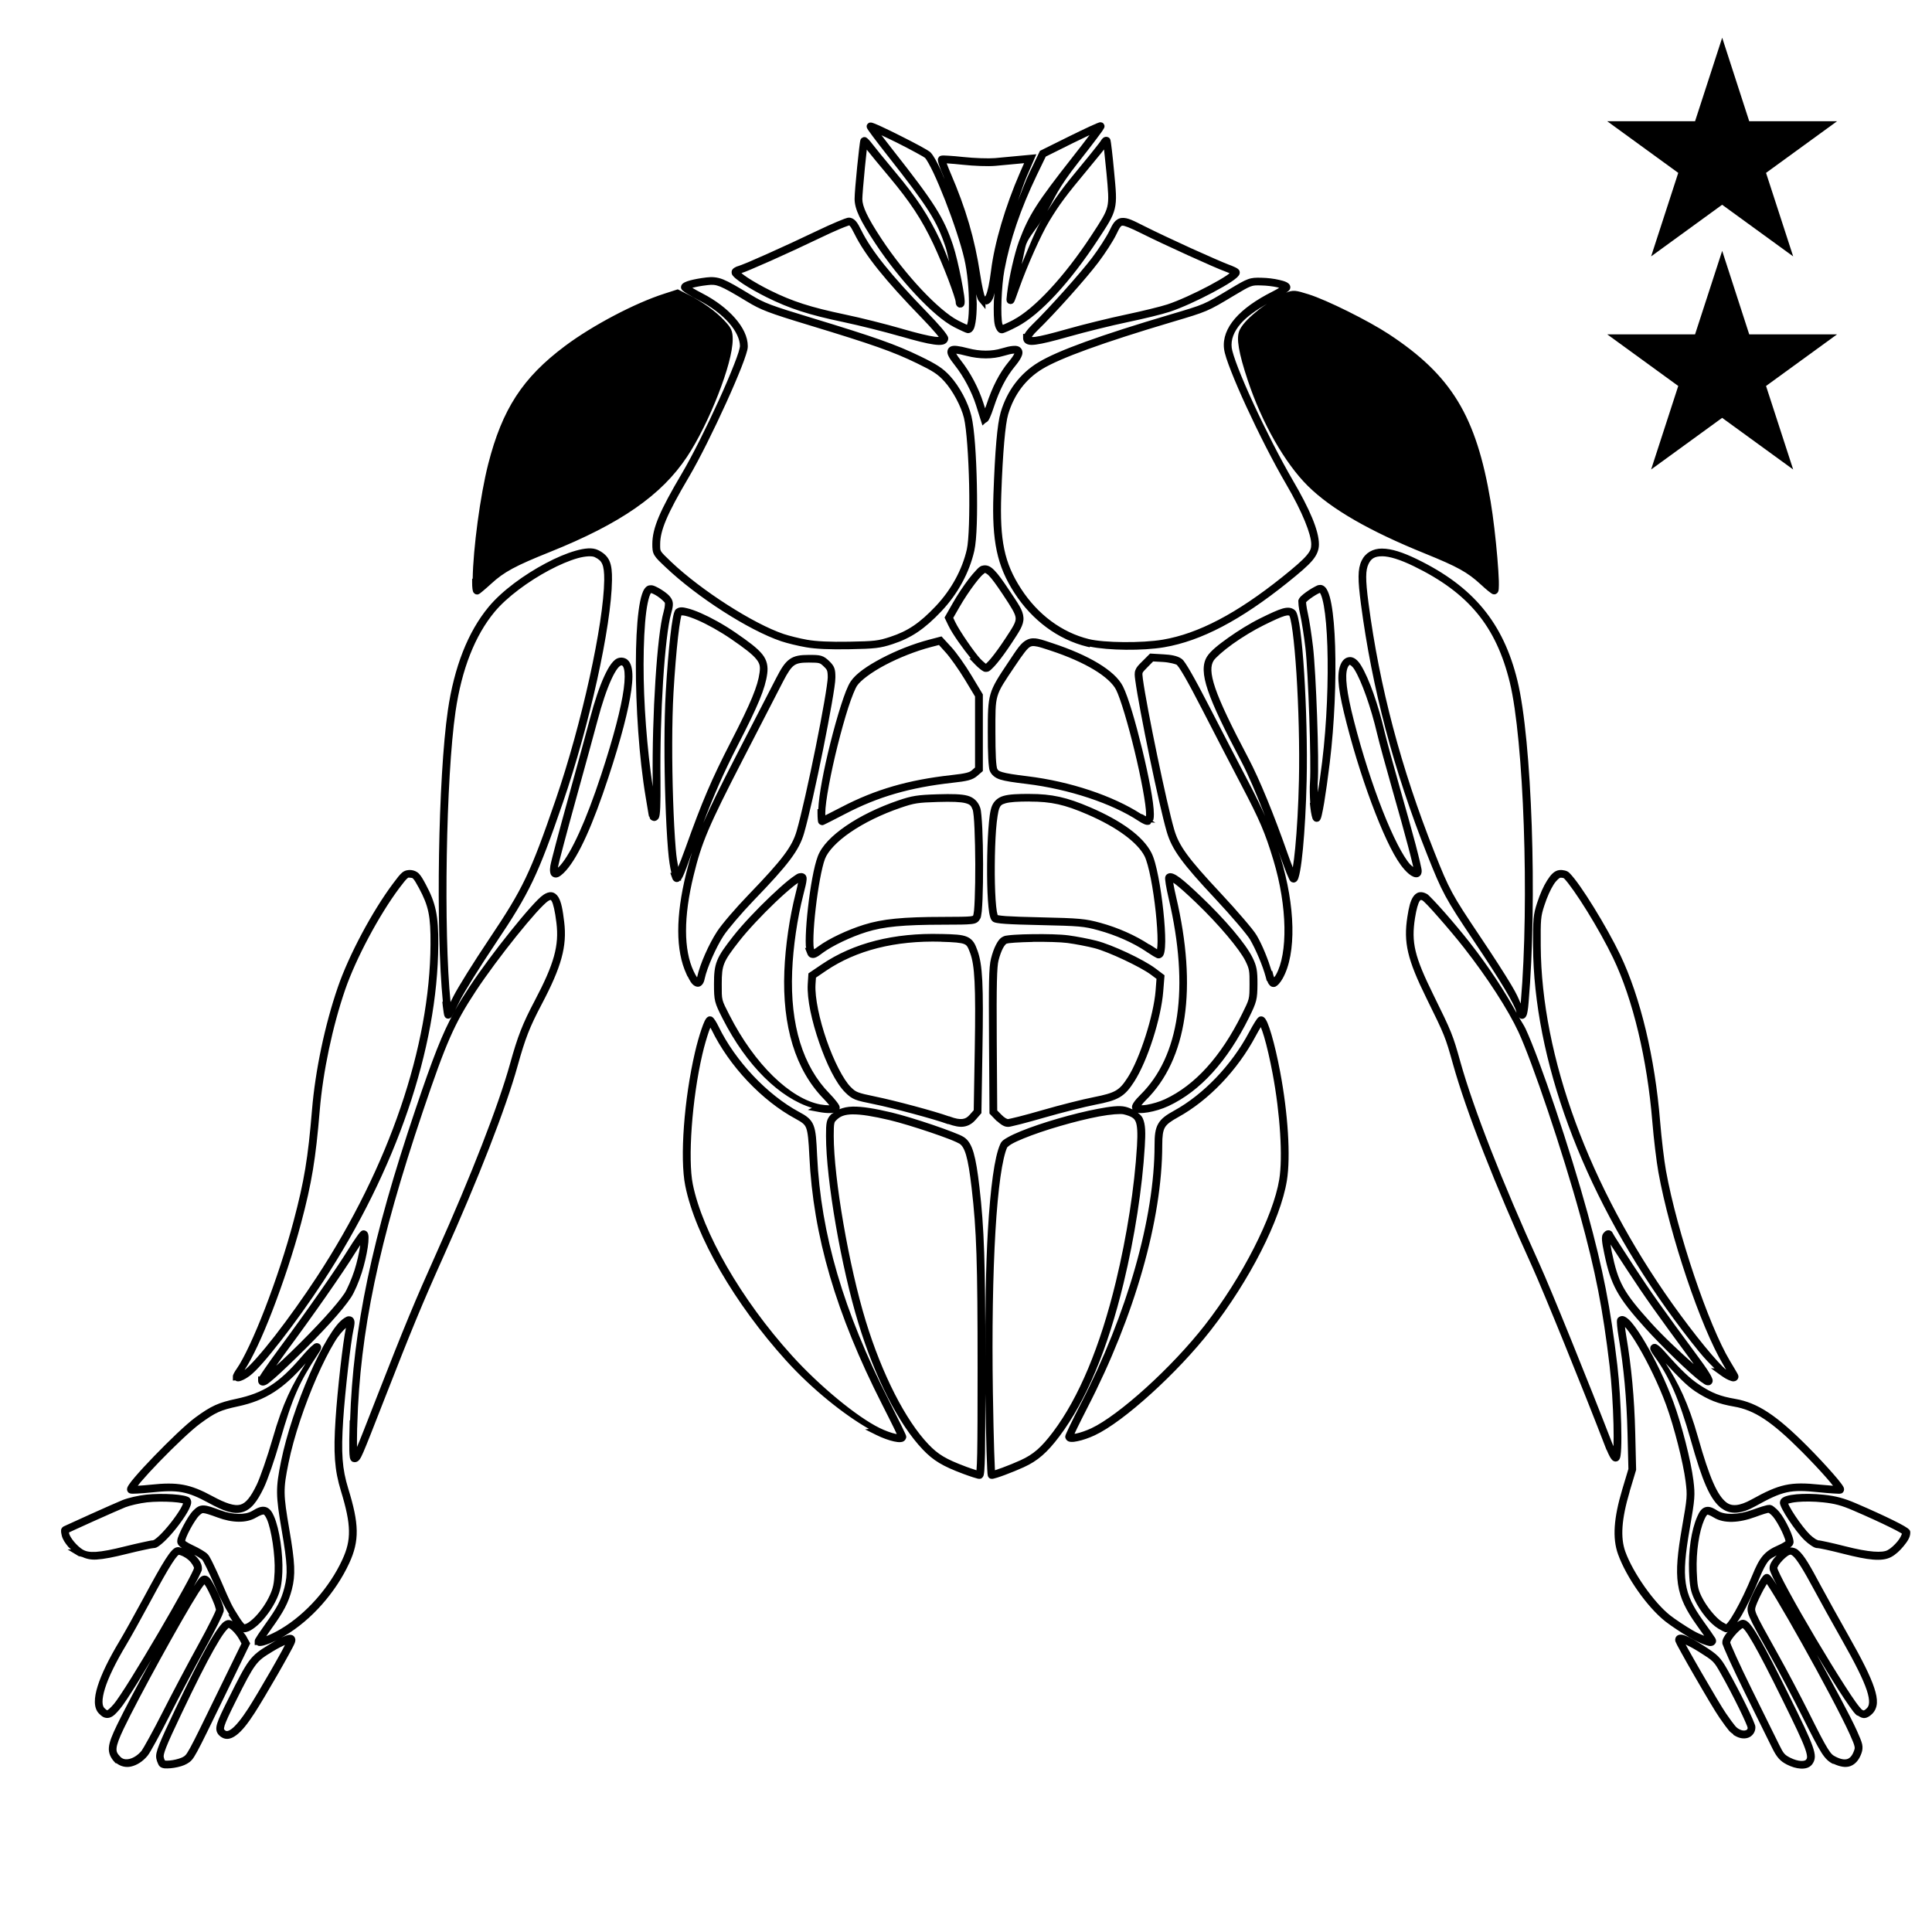 <?xml version="1.0" encoding="UTF-8" standalone="no"?>
<svg
   xmlns:dc="http://purl.org/dc/elements/1.1/"
   xmlns:cc="http://creativecommons.org/ns#"
   xmlns:rdf="http://www.w3.org/1999/02/22-rdf-syntax-ns#"
   xmlns:svg="http://www.w3.org/2000/svg"
   xmlns="http://www.w3.org/2000/svg"
   xmlns:sodipodi="http://sodipodi.sourceforge.net/DTD/sodipodi-0.dtd"
   xmlns:inkscape="http://www.inkscape.org/namespaces/inkscape"
   height="50"
   viewBox="0 0 50 50"
   width="50"
   version="1.1"
   id="svg6"
   sodipodi:docname="shoulder_v.svg"
   inkscape:version="0.92.5 (2060ec1f9f, 2020-04-08)"
   inkscape:export-filename="/home/hamhec/workspace/web/skills/dist/assets/languages/de_b2.svg.png"
   inkscape:export-xdpi="99.921013"
   inkscape:export-ydpi="99.921013">
  <defs
     id="defs10" />
  <sodipodi:namedview
     pagecolor="#ffffff"
     bordercolor="#666666"
     borderopacity="1"
     objecttolerance="10"
     gridtolerance="10"
     guidetolerance="10"
     inkscape:pageopacity="0"
     inkscape:pageshadow="2"
     inkscape:window-width="3840"
     inkscape:window-height="2050"
     id="namedview8"
     showgrid="false"
     showguides="true"
     inkscape:guide-bbox="true"
     inkscape:zoom="22.627416"
     inkscape:cx="37.750228"
     inkscape:cy="24.084719"
     inkscape:window-x="3348"
     inkscape:window-y="-12"
     inkscape:window-maximized="1"
     inkscape:current-layer="svg6"
     inkscape:lockguides="true">
    <sodipodi:guide
       position="0,16.667"
       orientation="0,1"
       id="guide822"
       inkscape:locked="true"
       inkscape:label=""
       inkscape:color="rgb(0,0,255)" />
    <sodipodi:guide
       position="16.667,0"
       orientation="1,0"
       id="guide824"
       inkscape:locked="true"
       inkscape:label=""
       inkscape:color="rgb(0,0,255)" />
    <sodipodi:guide
       position="0,32"
       orientation="0,1"
       id="guide821"
       inkscape:locked="true"
       inkscape:label=""
       inkscape:color="rgb(0,0,255)" />
    <sodipodi:guide
       position="32,0"
       orientation="1,0"
       id="guide823"
       inkscape:locked="true"
       inkscape:label=""
       inkscape:color="rgb(0,0,255)" />
    <sodipodi:guide
       position="25.333,0"
       orientation="1,0"
       id="guide825"
       inkscape:locked="true"
       inkscape:label=""
       inkscape:color="rgb(0,0,255)" />
    <sodipodi:guide
       position="0,25.333"
       orientation="0,1"
       id="guide827"
       inkscape:locked="true"
       inkscape:label=""
       inkscape:color="rgb(0,0,255)" />
  </sodipodi:namedview>
  <path
     d="m 28.482,3.164 c -9.53e-4,5.9e-6 -0.018,8.847e-4 -0.023,0.002 -0.011,0.002 -0.018,0.005 -0.025,0.008 -0.015,0.005 -0.032,0.011 -0.053,0.02 -0.042,0.017 -0.099,0.042 -0.168,0.074 -0.139,0.064 -0.325,0.153 -0.529,0.254 L 26.914,3.904 26.65,4.453 c -0.124,0.259 -0.207,0.497 -0.305,0.742 0.079,-0.217 0.142,-0.433 0.234,-0.646 l 0.242,-0.557 -0.463,0.043 c -0.161,0.015 -0.435,0.041 -0.609,0.057 -0.161,0.014 -0.533,0.002 -0.82,-0.029 -0.145,-0.016 -0.28,-0.027 -0.381,-0.033 -0.05,-0.003 -0.093,-0.006 -0.125,-0.006 -0.016,-1.343e-4 -0.029,8.587e-4 -0.043,0.002 -0.007,5.488e-4 -0.014,0.002 -0.023,0.004 -0.005,0.001 -0.011,0.003 -0.02,0.006 -0.004,0.002 -0.015,0.006 -0.016,0.006 -2.96e-4,1.76e-4 -0.021,0.017 -0.021,0.018 -0.003,0.004 -0.023,0.038 -0.023,0.039 -2.38e-4,6.942e-4 -0.005,0.019 -0.006,0.025 -0.001,0.013 0.001,0.02 0.002,0.027 0.002,0.015 0.003,0.026 0.006,0.039 0.007,0.026 0.016,0.059 0.029,0.096 0.026,0.074 0.063,0.169 0.107,0.271 0.012,0.029 0.017,0.053 0.029,0.082 C 24.41,4.558 24.373,4.457 24.34,4.387 24.245,4.185 24.166,4.039 24.09,3.953 24.071,3.932 24.06,3.925 24.043,3.914 24.026,3.903 24.006,3.889 23.982,3.875 23.935,3.847 23.876,3.814 23.805,3.775 23.663,3.698 23.481,3.604 23.301,3.514 23.121,3.423 22.942,3.336 22.805,3.273 c -0.068,-0.031 -0.126,-0.057 -0.17,-0.074 -0.022,-0.009 -0.041,-0.016 -0.059,-0.021 -0.009,-0.003 -0.016,-0.004 -0.029,-0.006 -0.006,-7.93e-4 -0.026,-1.219e-4 -0.027,0 -5.74e-4,6.1e-5 -0.025,0.004 -0.025,0.004 -4.13e-4,1.476e-4 -0.035,0.023 -0.035,0.023 -6.9e-5,6.48e-5 -0.025,0.035 -0.025,0.035 -4.1e-5,1.007e-4 -0.006,0.029 -0.006,0.029 -2.4e-5,2.725e-4 0.002,0.029 0.002,0.029 1.74e-4,8.27e-4 0.006,0.019 0.008,0.023 0.004,0.01 0.008,0.017 0.012,0.023 0.008,0.013 0.018,0.028 0.031,0.047 0.026,0.037 0.062,0.087 0.107,0.148 0.092,0.123 0.22,0.289 0.363,0.471 1.074,1.364 1.29,1.705 1.523,2.4 0.027,0.081 0.059,0.241 0.09,0.367 -0.079,-0.191 -0.157,-0.392 -0.23,-0.547 -0.304,-0.643 -0.616,-1.115 -1.176,-1.783 -0.248,-0.297 -0.51,-0.619 -0.574,-0.703 -0.036,-0.047 -0.069,-0.088 -0.098,-0.119 -0.014,-0.015 -0.027,-0.027 -0.041,-0.039 -0.007,-0.006 -0.013,-0.012 -0.027,-0.02 -0.004,-0.002 -0.008,-0.004 -0.014,-0.006 -0.006,-0.002 -0.021,-0.006 -0.021,-0.006 -4.26e-4,-6.35e-5 -0.039,0.002 -0.039,0.002 -3.13e-4,7.64e-5 -0.046,0.026 -0.049,0.027 -1.75e-4,1.747e-4 -0.015,0.021 -0.016,0.021 -1.88e-4,3.266e-4 -0.006,0.009 -0.008,0.012 -0.003,0.006 -0.003,0.01 -0.004,0.014 -0.002,0.008 -0.004,0.015 -0.006,0.021 -0.003,0.014 -0.005,0.029 -0.008,0.049 -0.006,0.039 -0.012,0.093 -0.02,0.156 -0.015,0.127 -0.033,0.295 -0.051,0.469 -0.035,0.348 -0.066,0.706 -0.066,0.828 0,0.266 0.149,0.565 0.527,1.139 0.318,0.483 0.696,0.957 1.061,1.346 0.365,0.389 0.713,0.693 0.992,0.836 0.077,0.04 0.152,0.075 0.211,0.102 0.029,0.013 0.053,0.025 0.074,0.033 0.01,0.004 0.02,0.007 0.029,0.01 0.005,0.002 0.01,0.003 0.016,0.004 0.003,6.924e-4 0.007,0.003 0.012,0.004 0.004,6.336e-4 0.015,0 0.016,0 0.039,0 0.076,-0.02 0.098,-0.041 0.022,-0.021 0.036,-0.043 0.047,-0.066 0.022,-0.047 0.034,-0.1 0.045,-0.164 0.022,-0.128 0.033,-0.296 0.033,-0.486 0,-0.078 -0.01,-0.167 -0.014,-0.25 0.006,0.022 0.012,0.048 0.018,0.066 0.006,0.02 0.011,0.037 0.018,0.053 0.006,0.016 0.01,0.03 0.029,0.053 L 25.504,8 V 7.869 c 0.009,3.57e-5 0.013,0.013 0.023,0.012 0.084,-0.015 0.132,-0.08 0.166,-0.15 0.018,-0.038 0.032,-0.098 0.047,-0.148 -0.004,0.066 -0.015,0.119 -0.018,0.184 -0.005,0.142 -0.006,0.276 -0.002,0.391 0.004,0.11 0.011,0.195 0.029,0.264 6.67e-4,0.003 0.001,0.007 0.002,0.01 0.012,0.042 0.029,0.082 0.051,0.115 0.011,0.017 0.023,0.032 0.041,0.047 0.018,0.015 0.043,0.031 0.084,0.031 0.026,0 0.034,-0.005 0.045,-0.008 0.011,-0.003 0.021,-0.007 0.033,-0.012 0.024,-0.009 0.055,-0.022 0.088,-0.037 0.066,-0.03 0.149,-0.07 0.234,-0.115 0.602,-0.316 1.375,-1.162 2.084,-2.244 0.253,-0.386 0.384,-0.578 0.439,-0.809 0.056,-0.231 0.029,-0.469 -0.016,-0.947 -0.02,-0.22 -0.041,-0.422 -0.059,-0.572 -0.009,-0.075 -0.017,-0.137 -0.023,-0.182 -0.003,-0.022 -0.007,-0.042 -0.01,-0.057 -0.002,-0.008 -0.002,-0.014 -0.004,-0.021 -0.001,-0.004 -0.003,-0.007 -0.006,-0.014 -0.001,-0.003 -0.006,-0.013 -0.006,-0.014 -1.79e-4,-3.227e-4 -0.013,-0.018 -0.016,-0.021 -0.031,-0.031 -0.086,-0.036 -0.113,-0.027 -0.027,0.008 -0.04,0.018 -0.053,0.029 -0.025,0.022 -0.042,0.047 -0.059,0.076 0.004,-0.006 -0.017,0.026 -0.045,0.062 -0.028,0.036 -0.066,0.084 -0.111,0.141 C 28.241,3.965 28.122,4.113 27.996,4.264 27.499,4.86 27.327,5.108 27.104,5.463 27.299,5.125 27.361,4.895 27.918,4.188 c 0.183,-0.232 0.347,-0.444 0.465,-0.602 0.059,-0.079 0.106,-0.143 0.139,-0.189 0.016,-0.023 0.027,-0.043 0.037,-0.059 0.005,-0.008 0.009,-0.014 0.014,-0.023 0.002,-0.005 0.007,-0.02 0.008,-0.021 1.43e-4,-5.205e-4 0.004,-0.027 0.004,-0.027 0,-1.696e-4 -0.004,-0.029 -0.004,-0.029 -3.6e-5,-1.239e-4 -0.023,-0.039 -0.023,-0.039 v -0.002 l -0.002,-0.002 c -7.9e-5,-7.89e-5 -0.027,-0.019 -0.027,-0.02 -1.19e-4,-5.86e-5 -0.019,-0.006 -0.02,-0.006 -3.16e-4,-7.71e-5 -0.025,-0.004 -0.025,-0.004 z m -0.285,0.332 c -0.115,0.153 -0.265,0.349 -0.438,0.568 -0.929,1.182 -1.133,1.503 -1.387,2.178 -0.114,0.304 -0.263,0.958 -0.309,1.354 -0.007,0.059 -0.012,0.104 -0.014,0.137 -9.97e-4,0.017 -0.004,0.023 0.004,0.057 10e-4,0.004 0.004,0.015 0.004,0.016 1.75e-4,4.383e-4 0.012,0.021 0.012,0.021 2.12e-4,2.93e-4 0.031,0.029 0.031,0.029 2.47e-4,1.464e-4 0.052,0.014 0.053,0.014 2.82e-4,-1.1e-6 0.043,-0.01 0.043,-0.01 3.19e-4,-1.498e-4 0.023,-0.013 0.023,-0.014 7.16e-4,-5.993e-4 0.014,-0.016 0.018,-0.021 0.015,-0.021 0.018,-0.032 0.025,-0.049 0.007,-0.017 0.016,-0.038 0.025,-0.064 0.019,-0.052 0.046,-0.126 0.08,-0.223 0.216,-0.612 0.576,-1.417 0.789,-1.768 0.261,-0.43 0.431,-0.659 0.99,-1.33 0.127,-0.152 0.248,-0.299 0.34,-0.414 0.035,-0.044 0.06,-0.076 0.086,-0.109 0.002,0.013 0.002,0.019 0.004,0.033 0.017,0.148 0.038,0.351 0.059,0.57 0.044,0.479 0.066,0.698 0.021,0.881 -0.044,0.183 -0.161,0.36 -0.414,0.746 -0.698,1.066 -1.478,1.896 -2.01,2.176 v 0.002 c -0.082,0.043 -0.163,0.081 -0.225,0.109 -0.022,0.01 -0.037,0.017 -0.053,0.023 -0.003,-0.007 -0.007,-0.013 -0.01,-0.021 -0.001,-0.004 -0.003,-0.006 -0.004,-0.01 -0.009,-0.032 -0.02,-0.119 -0.023,-0.227 -0.004,-0.108 -0.003,-0.239 0.002,-0.377 0.01,-0.276 0.037,-0.582 0.074,-0.779 0.151,-0.8 0.414,-1.571 0.836,-2.455 L 27.064,4.053 27.771,3.701 C 27.936,3.62 28.073,3.554 28.197,3.496 Z M 22.812,3.5 c 0.121,0.057 0.253,0.119 0.398,0.191 0.179,0.09 0.359,0.184 0.498,0.26 0.07,0.038 0.129,0.07 0.172,0.096 0.021,0.013 0.039,0.025 0.051,0.033 0.012,0.008 0.019,0.016 0.01,0.006 0.038,0.042 0.124,0.191 0.217,0.387 0.092,0.196 0.197,0.444 0.301,0.709 0.207,0.53 0.408,1.13 0.498,1.521 0.079,0.34 0.119,0.796 0.119,1.162 0,0.183 -0.009,0.343 -0.027,0.451 -0.007,0.042 -0.016,0.068 -0.023,0.09 -0.012,-0.005 -0.021,-0.009 -0.035,-0.016 -0.055,-0.025 -0.127,-0.059 -0.201,-0.098 -0.236,-0.121 -0.581,-0.415 -0.938,-0.795 -0.357,-0.38 -0.73,-0.846 -1.041,-1.318 -0.374,-0.567 -0.494,-0.843 -0.494,-1.029 0,-0.08 0.032,-0.463 0.066,-0.809 0.017,-0.173 0.034,-0.34 0.049,-0.465 1.9e-4,-0.002 -1.9e-4,-0.002 0,-0.004 0.078,0.102 0.328,0.404 0.574,0.697 0.553,0.661 0.849,1.111 1.146,1.74 0.12,0.255 0.269,0.609 0.385,0.912 0.058,0.152 0.107,0.293 0.143,0.4 0.018,0.054 0.032,0.098 0.041,0.133 0.009,0.034 0.012,0.063 0.012,0.055 0,0.03 2.85e-4,0.055 0.02,0.092 0.005,0.009 0.012,0.018 0.023,0.029 0.006,0.005 0.019,0.015 0.02,0.016 7.06e-4,4.15e-4 0.031,0.013 0.031,0.014 0.002,3.519e-4 0.063,-0.005 0.064,-0.006 7.96e-4,-3.265e-4 0.017,-0.009 0.023,-0.014 0.005,-0.004 0.01,-0.008 0.014,-0.012 l 0.002,-0.002 c 0.002,-0.002 0.009,-0.01 0.012,-0.014 0.003,-0.005 0.006,-0.01 0.008,-0.014 0.004,-0.008 0.006,-0.015 0.008,-0.021 0.004,-0.012 0.005,-0.02 0.006,-0.029 0.002,-0.018 0.003,-0.035 0.002,-0.055 -0.002,-0.039 -0.006,-0.088 -0.014,-0.145 C 24.936,7.537 24.91,7.389 24.879,7.23 24.817,6.912 24.734,6.553 24.664,6.344 24.425,5.631 24.184,5.247 23.107,3.881 22.991,3.733 22.897,3.611 22.812,3.5 Z M 26.504,4.223 26.396,4.469 c -0.381,0.878 -0.659,1.816 -0.748,2.537 -0.041,0.327 -0.09,0.548 -0.135,0.639 -0.022,0.045 -0.038,0.042 -0.02,0.039 0.018,-0.003 0.016,0.008 -0.012,-0.025 0.012,0.014 0.007,0.011 0.004,0.004 -0.003,-0.007 -0.009,-0.021 -0.014,-0.037 -0.01,-0.032 -0.021,-0.078 -0.033,-0.133 -0.024,-0.11 -0.051,-0.256 -0.074,-0.408 -0.139,-0.907 -0.367,-1.687 -0.764,-2.607 -0.041,-0.096 -0.076,-0.184 -0.1,-0.25 0.013,6.579e-4 0.019,0.001 0.033,0.002 0.097,0.006 0.231,0.018 0.373,0.033 0.299,0.032 0.665,0.047 0.859,0.029 0.175,-0.015 0.449,-0.041 0.611,-0.057 z m -4.529,1.41 c -0.031,0 -0.042,0.004 -0.061,0.01 -0.019,0.005 -0.04,0.013 -0.064,0.021 -0.049,0.018 -0.111,0.044 -0.184,0.074 -0.145,0.061 -0.33,0.144 -0.521,0.236 -0.418,0.201 -0.894,0.42 -1.283,0.594 -0.195,0.087 -0.368,0.163 -0.5,0.219 -0.132,0.056 -0.234,0.092 -0.248,0.096 -0.038,0.009 -0.071,0.024 -0.102,0.043 -0.015,0.009 -0.03,0.019 -0.045,0.035 -0.015,0.016 -0.033,0.042 -0.033,0.084 0,0.057 0.023,0.078 0.041,0.1 0.018,0.022 0.039,0.041 0.064,0.062 0.051,0.043 0.118,0.091 0.199,0.145 0.162,0.106 0.38,0.23 0.605,0.342 0.592,0.293 1.086,0.453 1.982,0.641 0.404,0.085 1.071,0.252 1.475,0.369 0.005,0.002 0.006,4.401e-4 0.012,0.002 0.389,0.113 0.668,0.184 0.855,0.209 0.095,0.013 0.167,0.017 0.232,0.002 0.033,-0.007 0.065,-0.021 0.094,-0.049 0.029,-0.028 0.047,-0.072 0.047,-0.109 0,-0.001 -0.002,-0.024 -0.004,-0.031 -0.002,-0.007 -0.006,-0.012 -0.008,-0.018 -0.004,-0.01 -0.009,-0.019 -0.014,-0.027 -0.01,-0.017 -0.021,-0.033 -0.035,-0.053 C 24.452,8.59 24.413,8.542 24.365,8.486 24.27,8.375 24.141,8.235 23.998,8.088 23.048,7.109 22.553,6.49 22.291,5.961 c -0.052,-0.106 -0.093,-0.18 -0.139,-0.234 -0.046,-0.055 -0.111,-0.094 -0.178,-0.094 z m 7.053,0.008 c -0.078,0.007 -0.147,0.054 -0.193,0.113 -0.046,0.059 -0.082,0.132 -0.125,0.223 -0.067,0.141 -0.274,0.464 -0.445,0.691 -0.297,0.394 -1.139,1.337 -1.555,1.738 -0.059,0.057 -0.112,0.117 -0.152,0.172 -0.017,0.023 -0.031,0.045 -0.043,0.066 l -0.037,-0.004 V 8.75 c 0,0.031 0.009,0.069 0.031,0.1 0.023,0.031 0.056,0.05 0.088,0.061 0.063,0.021 0.127,0.017 0.215,0.006 0.175,-0.023 0.443,-0.089 0.859,-0.207 0.415,-0.118 1.099,-0.287 1.51,-0.373 0.417,-0.087 0.899,-0.204 1.092,-0.268 0.309,-0.102 0.746,-0.304 1.111,-0.498 0.183,-0.097 0.347,-0.191 0.469,-0.271 0.061,-0.04 0.11,-0.075 0.148,-0.109 0.019,-0.017 0.036,-0.033 0.051,-0.053 0.015,-0.019 0.033,-0.043 0.033,-0.09 0,-5.09e-4 -0.006,-0.033 -0.006,-0.033 -1.98e-4,-5.731e-4 -0.006,-0.016 -0.01,-0.021 -0.007,-0.011 -0.012,-0.018 -0.018,-0.023 -0.011,-0.011 -0.02,-0.017 -0.029,-0.023 -0.018,-0.012 -0.038,-0.022 -0.061,-0.033 -0.046,-0.022 -0.104,-0.047 -0.17,-0.07 C 31.666,6.798 31.261,6.622 30.824,6.424 30.388,6.225 29.911,6.001 29.621,5.855 29.334,5.712 29.184,5.626 29.027,5.641 Z m -2.078,0.062 C 26.797,5.966 26.618,6.413 26.441,6.838 26.488,6.646 26.52,6.419 26.561,6.312 26.632,6.123 26.87,5.861 26.949,5.703 Z m -4.975,0.129 c 0.004,0 5.69e-4,-0.006 0.025,0.023 0.025,0.03 0.061,0.093 0.111,0.193 0.279,0.563 0.788,1.196 1.744,2.18 0.14,0.144 0.266,0.282 0.357,0.389 0.035,0.041 0.061,0.072 0.084,0.102 -0.029,6.773e-4 -0.048,0.003 -0.102,-0.004 -0.168,-0.023 -0.446,-0.089 -0.84,-0.203 -0.003,-9.593e-4 -0.008,-0.003 -0.012,-0.004 C 22.931,8.389 22.276,8.224 21.867,8.139 20.978,7.952 20.51,7.802 19.932,7.516 19.713,7.407 19.501,7.286 19.348,7.186 19.279,7.141 19.227,7.101 19.188,7.068 c 0.057,-0.017 0.13,-0.046 0.252,-0.098 0.135,-0.057 0.308,-0.132 0.504,-0.219 0.391,-0.174 0.867,-0.394 1.287,-0.596 0.189,-0.091 0.373,-0.175 0.514,-0.234 0.07,-0.03 0.13,-0.052 0.174,-0.068 0.022,-0.008 0.039,-0.014 0.051,-0.018 0.012,-0.003 0.024,-0.004 0.006,-0.004 z m 7.072,0.008 c 0.046,-0.004 0.199,0.052 0.484,0.195 0.295,0.148 0.771,0.371 1.209,0.57 0.438,0.199 0.831,0.372 0.982,0.426 0.04,0.014 0.068,0.028 0.1,0.041 -0.025,0.019 -0.046,0.037 -0.082,0.061 -0.112,0.074 -0.272,0.167 -0.451,0.262 -0.358,0.19 -0.793,0.39 -1.08,0.484 -0.167,0.055 -0.658,0.175 -1.07,0.262 -0.419,0.088 -1.101,0.255 -1.523,0.375 -0.414,0.117 -0.68,0.184 -0.83,0.203 -0.048,0.006 -0.06,0.003 -0.082,0.002 0.005,-0.008 0.007,-0.014 0.014,-0.023 0.032,-0.044 0.079,-0.097 0.131,-0.146 0.431,-0.416 1.263,-1.345 1.576,-1.762 0.179,-0.238 0.384,-0.553 0.467,-0.727 0.042,-0.088 0.074,-0.151 0.1,-0.184 0.026,-0.033 0.034,-0.037 0.057,-0.039 z M 18.492,7.176 c -0.07,-0.007 -0.137,-0.005 -0.209,0.004 -0.166,0.02 -0.311,0.047 -0.42,0.076 -0.055,0.015 -0.101,0.03 -0.139,0.049 -0.019,0.009 -0.036,0.019 -0.055,0.035 -0.018,0.017 -0.045,0.046 -0.045,0.094 0,3.425e-4 0.002,0.023 0.002,0.023 8.8e-5,3.863e-4 0.004,0.011 0.006,0.016 0.004,0.009 0.008,0.016 0.012,0.021 0.007,0.01 0.012,0.016 0.018,0.021 0.011,0.011 0.023,0.02 0.035,0.029 0.025,0.019 0.056,0.039 0.094,0.062 0.076,0.047 0.178,0.104 0.291,0.162 0.327,0.169 0.599,0.378 0.785,0.59 0.186,0.212 0.283,0.427 0.283,0.602 0,0.007 -0.011,0.073 -0.037,0.156 -0.026,0.084 -0.066,0.193 -0.115,0.318 -0.098,0.251 -0.234,0.571 -0.389,0.912 -0.309,0.681 -0.69,1.446 -0.963,1.908 -0.567,0.961 -0.764,1.412 -0.764,1.828 0,0.113 0.002,0.201 0.055,0.289 0.053,0.088 0.136,0.164 0.293,0.312 0.809,0.768 2.15,1.63 2.986,1.912 0.158,0.053 0.439,0.121 0.643,0.156 0.256,0.045 0.613,0.06 1.119,0.051 0.664,-0.012 0.804,-0.028 1.123,-0.133 0.484,-0.158 0.831,-0.394 1.264,-0.852 0.422,-0.447 0.722,-0.999 0.85,-1.562 0.068,-0.299 0.082,-0.996 0.066,-1.717 -0.015,-0.721 -0.062,-1.442 -0.141,-1.77 -0.083,-0.347 -0.308,-0.769 -0.555,-1.039 C 24.403,9.532 24.245,9.428 23.812,9.219 23.185,8.915 22.646,8.725 21.018,8.23 19.943,7.904 19.785,7.845 19.436,7.633 19.08,7.417 18.876,7.297 18.715,7.232 18.634,7.2 18.562,7.183 18.492,7.176 Z M 32.641,7.188 C 32.502,7.185 32.408,7.185 32.295,7.227 32.182,7.268 32.058,7.342 31.824,7.482 31.145,7.89 31.188,7.872 30.275,8.143 28.478,8.676 27.376,9.072 26.871,9.379 26.399,9.665 26.064,10.11 25.898,10.668 c -0.091,0.307 -0.148,1.01 -0.188,2.125 -0.043,1.21 0.093,1.855 0.543,2.551 0.459,0.71 1.127,1.206 1.879,1.391 l 0.068,0.016 0.01,-0.016 c 0.474,0.099 1.357,0.111 1.918,0.016 0.962,-0.164 1.983,-0.704 3.184,-1.666 0.326,-0.262 0.526,-0.432 0.65,-0.578 0.124,-0.146 0.172,-0.28 0.172,-0.42 0,-0.357 -0.244,-0.918 -0.672,-1.65 C 33.127,11.861 32.741,11.101 32.434,10.434 32.28,10.1 32.145,9.787 32.047,9.535 31.949,9.283 31.887,9.083 31.877,9.002 c -0.025,-0.207 0.049,-0.415 0.238,-0.633 0.148,-0.17 0.387,-0.34 0.674,-0.506 -0.069,0.048 -0.14,0.093 -0.205,0.145 -0.222,0.176 -0.41,0.354 -0.494,0.516 -0.062,0.119 -0.062,0.271 -0.027,0.48 0.035,0.209 0.11,0.481 0.229,0.838 0.361,1.089 0.958,2.145 1.557,2.736 0.608,0.6 1.594,1.166 3.021,1.744 0.856,0.347 1.108,0.487 1.451,0.803 0.069,0.064 0.136,0.123 0.189,0.166 0.027,0.022 0.05,0.039 0.07,0.053 0.01,0.007 0.019,0.014 0.029,0.02 0.005,0.003 0.012,0.007 0.02,0.01 0.004,0.002 0.008,0.002 0.014,0.004 0.006,0.002 0.023,0.004 0.023,0.004 5.25e-4,2.8e-5 0.035,-0.004 0.035,-0.004 5.02e-4,-1.53e-4 0.029,-0.015 0.029,-0.016 4.78e-4,-3.32e-4 0.015,-0.01 0.02,-0.016 0.005,-0.005 0.009,-0.011 0.012,-0.016 0.012,-0.018 0.015,-0.03 0.018,-0.041 0.006,-0.022 0.006,-0.042 0.008,-0.066 0.003,-0.048 0.004,-0.11 0.002,-0.188 -0.005,-0.155 -0.019,-0.368 -0.039,-0.605 -0.04,-0.474 -0.106,-1.047 -0.174,-1.453 -0.372,-2.21 -1.012,-3.263 -2.635,-4.33 -0.522,-0.343 -1.601,-0.882 -2.078,-1.031 -0.166,-0.052 -0.26,-0.08 -0.346,-0.088 -0.086,-0.007 -0.157,0.015 -0.234,0.047 0.016,-0.011 0.034,-0.023 0.047,-0.033 0.011,-0.009 0.021,-0.017 0.031,-0.029 0.005,-0.006 0.011,-0.013 0.018,-0.023 0.003,-0.005 0.005,-0.013 0.008,-0.021 0.003,-0.009 0.006,-0.032 0.006,-0.033 0,-0.052 -0.029,-0.084 -0.051,-0.102 -0.021,-0.018 -0.043,-0.029 -0.066,-0.039 -0.047,-0.021 -0.104,-0.036 -0.17,-0.051 C 32.973,7.212 32.805,7.191 32.641,7.188 Z M 18.473,7.373 c 0.05,0.005 0.1,0.018 0.168,0.045 0.135,0.055 0.337,0.17 0.691,0.385 0.359,0.218 0.551,0.293 1.627,0.619 1.626,0.494 2.149,0.678 2.766,0.977 0.427,0.207 0.544,0.284 0.713,0.469 0.217,0.237 0.438,0.651 0.51,0.951 0.066,0.277 0.117,1.012 0.133,1.727 0.015,0.715 -0.006,1.437 -0.059,1.67 -0.119,0.525 -0.403,1.045 -0.801,1.467 -0.42,0.444 -0.725,0.649 -1.182,0.799 -0.311,0.102 -0.403,0.113 -1.064,0.125 -0.501,0.009 -0.848,-0.008 -1.08,-0.049 h -0.002 c -0.191,-0.033 -0.474,-0.104 -0.611,-0.15 -0.779,-0.262 -2.129,-1.124 -2.912,-1.867 -0.157,-0.149 -0.233,-0.225 -0.26,-0.27 -0.027,-0.045 -0.025,-0.073 -0.025,-0.186 0,-0.352 0.173,-0.773 0.736,-1.727 0.281,-0.475 0.659,-1.242 0.971,-1.928 0.156,-0.343 0.294,-0.666 0.395,-0.922 0.05,-0.128 0.091,-0.24 0.119,-0.33 0.029,-0.09 0.047,-0.153 0.047,-0.217 2e-6,-0.246 -0.127,-0.497 -0.334,-0.732 -0.207,-0.236 -0.497,-0.458 -0.844,-0.637 -0.101,-0.052 -0.189,-0.101 -0.258,-0.143 0.095,-0.025 0.234,-0.052 0.393,-0.07 0.066,-0.008 0.115,-0.011 0.164,-0.006 z m 14.164,0.014 c 0.149,0.003 0.307,0.023 0.424,0.049 0.019,0.004 0.027,0.009 0.043,0.014 -0.05,0.03 -0.104,0.062 -0.172,0.096 -0.428,0.215 -0.752,0.447 -0.967,0.693 -0.215,0.247 -0.32,0.516 -0.287,0.787 0.016,0.131 0.083,0.326 0.184,0.584 0.101,0.258 0.236,0.572 0.391,0.908 0.31,0.673 0.696,1.437 1.037,2.02 0.421,0.721 0.645,1.294 0.645,1.549 0,0.103 -0.018,0.167 -0.123,0.291 -0.105,0.124 -0.299,0.293 -0.623,0.553 -1.186,0.95 -2.179,1.467 -3.092,1.623 -0.545,0.093 -1.528,0.082 -1.916,-0.014 -0.698,-0.171 -1.323,-0.633 -1.758,-1.305 -0.43,-0.665 -0.552,-1.241 -0.51,-2.434 0.039,-1.111 0.106,-1.834 0.178,-2.076 0.153,-0.516 0.455,-0.915 0.885,-1.176 0.458,-0.278 1.565,-0.683 3.357,-1.215 0.913,-0.271 0.917,-0.272 1.596,-0.68 0.233,-0.14 0.353,-0.21 0.436,-0.24 0.083,-0.031 0.136,-0.03 0.273,-0.027 z M 17.541,7.488 17.195,7.6 c -0.762,0.243 -1.862,0.822 -2.572,1.354 -1.097,0.821 -1.624,1.631 -1.988,3.055 -0.207,0.81 -0.39,2.191 -0.402,2.969 h -0.014 v 0.1 c 0,0.06 0.002,0.115 0.008,0.158 0.003,0.022 0.006,0.041 0.012,0.061 0.003,0.01 0.004,0.02 0.014,0.035 0.002,0.004 0.006,0.007 0.01,0.012 0.004,0.005 0.015,0.015 0.016,0.016 4.27e-4,3.55e-4 0.027,0.017 0.027,0.018 4.31e-4,1.8e-4 0.039,0.008 0.039,0.008 2.23e-4,0 0.019,-0.002 0.02,-0.002 2.84e-4,-5.6e-5 0.01,-0.003 0.014,-0.004 0.007,-0.002 0.01,-0.004 0.014,-0.006 0.007,-0.004 0.013,-0.007 0.018,-0.01 0.009,-0.006 0.017,-0.012 0.027,-0.02 0.02,-0.015 0.044,-0.035 0.072,-0.059 0.057,-0.048 0.131,-0.112 0.209,-0.184 0.325,-0.298 0.615,-0.456 1.514,-0.816 1.817,-0.729 2.885,-1.465 3.547,-2.463 0.289,-0.436 0.582,-1.038 0.805,-1.609 0.223,-0.571 0.377,-1.103 0.377,-1.436 0,-0.097 -0.007,-0.174 -0.041,-0.25 -0.034,-0.076 -0.088,-0.137 -0.172,-0.228 C 18.528,8.06 18.185,7.814 17.814,7.627 Z m 7.119,1.465 c -0.035,0.005 -0.074,0.017 -0.105,0.053 -0.031,0.035 -0.04,0.086 -0.035,0.123 0.005,0.037 0.018,0.068 0.035,0.1 0.033,0.064 0.085,0.135 0.156,0.225 0.228,0.288 0.439,0.686 0.551,1.041 0.053,0.168 0.105,0.333 0.117,0.371 l 0.047,0.146 0.084,-0.076 h 0.002 c 0.003,-0.001 0.019,-0.009 0.025,-0.014 0.007,-0.004 0.011,-0.008 0.016,-0.012 0.008,-0.008 0.015,-0.013 0.02,-0.02 0.019,-0.025 0.03,-0.05 0.045,-0.082 0.03,-0.064 0.064,-0.157 0.1,-0.266 0.15,-0.457 0.324,-0.788 0.547,-1.059 0.075,-0.091 0.129,-0.167 0.162,-0.236 0.017,-0.035 0.03,-0.07 0.033,-0.107 0.004,-0.038 -0.006,-0.084 -0.033,-0.119 -0.055,-0.071 -0.135,-0.074 -0.215,-0.068 -0.079,0.006 -0.173,0.029 -0.291,0.064 -0.252,0.077 -0.556,0.077 -0.859,-0.002 -0.122,-0.032 -0.216,-0.052 -0.293,-0.061 -0.039,-0.004 -0.073,-0.007 -0.107,-0.002 z m 1.592,0.195 c -0.002,0.006 -0.002,0.006 -0.006,0.014 -0.02,0.043 -0.067,0.111 -0.137,0.195 -0.243,0.293 -0.427,0.651 -0.582,1.123 -0.012,0.037 -0.021,0.056 -0.033,0.088 -0.017,-0.055 -0.024,-0.074 -0.043,-0.135 -0.12,-0.382 -0.338,-0.795 -0.584,-1.105 -0.062,-0.078 -0.098,-0.134 -0.121,-0.176 0.057,0.006 0.148,0.026 0.266,0.057 0.335,0.087 0.673,0.089 0.967,0 0.11,-0.033 0.195,-0.053 0.248,-0.057 0.033,-0.003 0.023,-0.003 0.025,-0.004 z M 15.215,14.193 c -0.098,0.005 -0.206,0.028 -0.322,0.061 -0.233,0.066 -0.501,0.18 -0.775,0.326 -0.55,0.292 -1.125,0.708 -1.471,1.125 -0.538,0.648 -0.893,1.558 -1.057,2.682 -0.252,1.738 -0.313,5.679 -0.129,7.537 h -0.014 l 0.012,0.109 v 0.002 c 0.008,0.071 0.017,0.133 0.025,0.18 0.004,0.023 0.007,0.044 0.012,0.061 0.002,0.009 0.004,0.014 0.012,0.029 0.002,0.004 0.007,0.015 0.008,0.016 2.85e-4,4.06e-4 0.023,0.023 0.023,0.023 1.33e-4,9.6e-5 0.027,0.014 0.027,0.014 1.26e-4,4.1e-5 0.043,0.006 0.043,0.006 1.2e-4,-1.3e-5 0.041,-0.016 0.041,-0.016 8.4e-5,-5.1e-5 0.013,-0.008 0.02,-0.014 l 0.002,-0.004 c 0.003,-0.003 0.008,-0.009 0.01,-0.012 0.002,-0.003 0.005,-0.004 0.006,-0.006 0.002,-0.004 0.004,-0.008 0.006,-0.012 0.004,-0.008 0.009,-0.018 0.016,-0.029 0.013,-0.023 0.031,-0.055 0.051,-0.094 -0.319,0.577 -0.559,1.201 -1.006,2.525 -1.132,3.353 -1.616,5.674 -1.695,8.055 h -0.01 l -0.002,0.096 c -0.009,0.317 -0.012,0.54 -0.008,0.686 0.002,0.073 0.005,0.126 0.012,0.168 0.003,0.021 0.006,0.038 0.016,0.061 0.005,0.011 0.01,0.024 0.025,0.039 0.004,0.004 0.009,0.008 0.014,0.012 0.005,0.004 0.017,0.011 0.018,0.012 0.001,4.94e-4 0.046,0.01 0.047,0.01 0.011,0 0.037,2.51e-4 0.064,-0.012 0.028,-0.012 0.05,-0.032 0.066,-0.053 0.033,-0.042 0.058,-0.095 0.102,-0.195 0.087,-0.2 0.238,-0.586 0.537,-1.352 0.709,-1.815 0.984,-2.483 1.537,-3.715 0.902,-2.009 1.613,-3.833 1.918,-4.93 0.199,-0.714 0.31,-1 0.623,-1.594 0.511,-0.97 0.659,-1.5 0.582,-2.131 -0.038,-0.315 -0.073,-0.511 -0.15,-0.641 -0.039,-0.065 -0.102,-0.119 -0.178,-0.127 -0.075,-0.007 -0.142,0.023 -0.205,0.064 -0.088,0.058 -0.197,0.172 -0.344,0.336 -0.147,0.164 -0.322,0.374 -0.508,0.605 -0.371,0.462 -0.781,1.01 -1.066,1.443 -0.14,0.213 -0.26,0.404 -0.369,0.6 0.037,-0.073 0.079,-0.159 0.129,-0.258 0.104,-0.208 0.523,-0.883 0.918,-1.471 0.879,-1.309 1.09,-1.751 1.742,-3.646 0.682,-1.983 1.253,-4.552 1.268,-5.75 0.003,-0.215 -0.01,-0.371 -0.066,-0.498 -0.056,-0.127 -0.159,-0.214 -0.291,-0.279 -0.077,-0.038 -0.166,-0.05 -0.264,-0.045 z m 20.555,0.004 c -0.241,-0.002 -0.435,0.111 -0.531,0.312 -0.105,0.219 -0.101,0.492 -0.018,1.125 0.288,2.184 0.846,4.298 1.715,6.488 0.392,0.987 0.468,1.127 1.201,2.221 0.351,0.523 0.617,0.937 0.801,1.244 0.184,0.307 0.286,0.519 0.299,0.58 l 0.01,0.043 c -0.301,-0.547 -0.711,-1.18 -1.205,-1.811 -0.192,-0.245 -0.444,-0.546 -0.66,-0.791 -0.108,-0.123 -0.207,-0.23 -0.285,-0.312 -0.039,-0.041 -0.073,-0.077 -0.102,-0.104 -0.028,-0.027 -0.043,-0.044 -0.078,-0.062 -0.057,-0.03 -0.122,-0.05 -0.188,-0.037 -0.066,0.013 -0.119,0.06 -0.156,0.115 -0.074,0.111 -0.112,0.272 -0.15,0.518 -0.104,0.666 -0.002,1.103 0.494,2.109 0.473,0.961 0.486,0.991 0.686,1.705 0.344,1.23 1.083,3.116 2.053,5.248 0.286,0.629 1.317,3.166 1.896,4.672 l 0.025,0.064 h 0.004 c 0.026,0.061 0.053,0.124 0.078,0.168 0.017,0.03 0.032,0.056 0.051,0.078 0.009,0.011 0.02,0.023 0.037,0.035 0.009,0.006 0.021,0.011 0.037,0.016 0.008,0.002 0.026,0.004 0.027,0.004 9.12e-4,3e-6 0.034,-0.006 0.035,-0.006 6.51e-4,-2.22e-4 0.017,-0.006 0.023,-0.01 0.006,-0.004 0.011,-0.007 0.016,-0.012 0.009,-0.008 0.017,-0.016 0.021,-0.023 0.009,-0.014 0.014,-0.026 0.018,-0.037 0.008,-0.022 0.012,-0.045 0.016,-0.07 0.008,-0.051 0.012,-0.116 0.016,-0.195 0.007,-0.159 0.006,-0.373 0,-0.615 -0.012,-0.484 -0.046,-1.075 -0.1,-1.527 -0.178,-1.501 -0.365,-2.457 -0.771,-3.939 -0.449,-1.637 -1.231,-3.966 -1.605,-4.771 -0.04,-0.085 -0.12,-0.202 -0.17,-0.297 0.018,0.021 0.037,0.047 0.082,0.045 0.059,-0.002 0.087,-0.041 0.1,-0.062 0.026,-0.044 0.033,-0.085 0.043,-0.143 0.01,-0.058 0.018,-0.131 0.025,-0.221 0.226,-2.624 0.087,-6.787 -0.289,-8.326 -0.366,-1.498 -1.142,-2.435 -2.598,-3.143 -0.368,-0.179 -0.661,-0.274 -0.902,-0.275 z m 0,0.199 c 0.188,0.001 0.462,0.084 0.816,0.256 1.42,0.69 2.133,1.555 2.488,3.01 0.359,1.468 0.509,5.665 0.285,8.264 -0.002,0.019 -0.004,0.028 -0.006,0.045 -0.05,-0.126 -0.102,-0.25 -0.244,-0.486 -0.187,-0.312 -0.455,-0.727 -0.807,-1.252 -0.733,-1.093 -0.791,-1.198 -1.182,-2.184 -0.864,-2.177 -1.417,-4.272 -1.703,-6.439 -0.083,-0.626 -0.076,-0.855 0,-1.014 0.068,-0.143 0.164,-0.201 0.352,-0.199 z m -20.545,0.002 c 0.076,-0.004 0.134,0.004 0.166,0.02 0.109,0.054 0.16,0.099 0.195,0.18 0.036,0.081 0.053,0.21 0.051,0.414 -0.014,1.136 -0.582,3.725 -1.258,5.689 -0.651,1.893 -0.843,2.295 -1.719,3.6 -0.397,0.592 -0.808,1.249 -0.93,1.492 -0.027,0.054 -0.046,0.093 -0.07,0.141 -0.183,-1.814 -0.119,-5.814 0.129,-7.52 0.16,-1.098 0.505,-1.97 1.012,-2.58 0.318,-0.383 0.88,-0.794 1.41,-1.076 0.265,-0.141 0.524,-0.251 0.736,-0.311 0.106,-0.03 0.201,-0.045 0.277,-0.049 z m 10.193,0.242 c -0.073,0.023 -0.106,0.066 -0.162,0.125 -0.056,0.059 -0.12,0.134 -0.188,0.223 -0.135,0.177 -0.287,0.404 -0.414,0.627 l -0.209,0.367 0.098,0.205 c 0.107,0.224 0.38,0.602 0.582,0.85 l -0.039,0.004 0.146,0.152 c 0.046,0.048 0.094,0.092 0.137,0.125 0.021,0.017 0.04,0.031 0.061,0.043 0.02,0.012 0.034,0.027 0.084,0.027 0.079,0 0.108,-0.036 0.15,-0.074 0.043,-0.038 0.089,-0.09 0.143,-0.154 0.106,-0.128 0.237,-0.307 0.383,-0.529 0.096,-0.146 0.169,-0.257 0.221,-0.355 0.051,-0.099 0.082,-0.192 0.076,-0.291 -0.011,-0.198 -0.142,-0.368 -0.371,-0.713 -0.167,-0.252 -0.283,-0.413 -0.383,-0.514 -0.05,-0.05 -0.095,-0.087 -0.148,-0.109 -0.053,-0.022 -0.115,-0.024 -0.166,-0.008 z m 0.061,0.191 c 0.011,-0.004 0.011,-0.005 0.027,0.002 0.016,0.007 0.047,0.025 0.086,0.064 0.078,0.079 0.192,0.234 0.357,0.482 0.23,0.345 0.33,0.508 0.336,0.615 0.003,0.054 -0.01,0.105 -0.053,0.188 -0.043,0.082 -0.114,0.191 -0.211,0.338 -0.143,0.218 -0.271,0.393 -0.369,0.512 -0.049,0.059 -0.091,0.104 -0.121,0.131 -0.021,0.018 -0.014,0.017 -0.012,0.018 -0.008,-0.005 -0.016,-0.01 -0.027,-0.02 -0.033,-0.026 -0.075,-0.064 -0.115,-0.105 -0.155,-0.161 -0.55,-0.736 -0.654,-0.955 l -0.053,-0.111 0.158,-0.275 c 0.122,-0.214 0.272,-0.436 0.4,-0.605 0.064,-0.085 0.124,-0.157 0.172,-0.207 0.048,-0.05 0.097,-0.076 0.078,-0.07 z m 8.689,0.307 c -0.066,0 -0.095,0.023 -0.143,0.047 -0.047,0.024 -0.101,0.056 -0.152,0.09 -0.052,0.034 -0.101,0.07 -0.145,0.105 -0.043,0.036 -0.078,0.065 -0.105,0.109 -0.032,0.052 -0.021,0.067 -0.021,0.094 -1.1e-5,0.027 0.002,0.058 0.006,0.092 0.008,0.068 0.023,0.153 0.043,0.24 0.036,0.156 0.097,0.546 0.133,0.85 0.074,0.627 0.153,2.976 0.119,3.463 -0.012,0.169 -0.005,0.381 0.006,0.551 h -0.01 l 0.012,0.111 c 0.009,0.083 0.022,0.159 0.035,0.217 0.007,0.029 0.013,0.053 0.021,0.076 0.004,0.011 0.009,0.022 0.02,0.037 0.005,0.007 0.011,0.015 0.023,0.025 0.006,0.005 0.025,0.015 0.025,0.016 6.05e-4,2.52e-4 0.04,0.008 0.041,0.008 5.78e-4,0 0.044,-0.009 0.045,-0.01 6.09e-4,-2.95e-4 0.019,-0.012 0.025,-0.018 0.012,-0.011 0.017,-0.02 0.021,-0.027 0.009,-0.015 0.013,-0.027 0.018,-0.039 0.009,-0.025 0.017,-0.055 0.025,-0.092 0.017,-0.074 0.037,-0.176 0.059,-0.305 0.043,-0.258 0.094,-0.62 0.145,-1.037 0.124,-1.019 0.167,-2.144 0.139,-3.02 -0.014,-0.438 -0.046,-0.812 -0.096,-1.084 -0.025,-0.136 -0.054,-0.246 -0.092,-0.33 -0.019,-0.042 -0.04,-0.08 -0.07,-0.111 -0.03,-0.031 -0.075,-0.059 -0.127,-0.059 z m -17.363,0.01 c -0.059,0.011 -0.097,0.05 -0.125,0.09 -0.028,0.04 -0.048,0.087 -0.066,0.143 -0.037,0.11 -0.065,0.256 -0.088,0.434 -0.046,0.354 -0.069,0.835 -0.07,1.377 -0.003,1.085 0.081,2.415 0.256,3.449 0.024,0.143 0.054,0.325 0.068,0.408 v 0.002 l 0.016,0.082 h 0.012 c 0.006,0.02 0.005,0.042 0.021,0.064 0.019,0.025 0.071,0.055 0.115,0.049 0.044,-0.006 0.064,-0.027 0.08,-0.043 0.028,-0.028 0.031,-0.049 0.037,-0.068 0.006,-0.02 0.008,-0.039 0.012,-0.062 0.007,-0.047 0.01,-0.108 0.014,-0.186 0.006,-0.156 0.009,-0.383 0.006,-0.689 -0.01,-0.841 0.017,-1.779 0.068,-2.578 0.051,-0.799 0.129,-1.468 0.205,-1.732 0.046,-0.165 0.072,-0.278 0.016,-0.383 -0.053,-0.099 -0.152,-0.172 -0.258,-0.24 -0.053,-0.034 -0.105,-0.064 -0.156,-0.086 -0.051,-0.022 -0.093,-0.042 -0.162,-0.029 z m 17.354,0.195 c 0.006,0.008 0.014,0.02 0.025,0.045 0.026,0.058 0.053,0.158 0.076,0.285 0.046,0.254 0.078,0.623 0.092,1.055 0.028,0.864 -0.012,1.984 -0.135,2.99 -0.039,0.318 -0.076,0.557 -0.111,0.787 -2.02e-4,-0.097 -0.008,-0.184 -0.002,-0.262 0.038,-0.548 -0.045,-2.836 -0.123,-3.502 -0.037,-0.31 -0.094,-0.694 -0.135,-0.871 -0.018,-0.08 -0.032,-0.158 -0.039,-0.217 -0.003,-0.028 -0.006,-0.051 -0.006,-0.066 0.005,-0.006 0.023,-0.027 0.055,-0.053 0.036,-0.03 0.082,-0.063 0.129,-0.094 0.047,-0.031 0.093,-0.059 0.131,-0.078 0.031,-0.016 0.046,-0.018 0.043,-0.02 z m -17.316,0.002 c -0.023,0.004 0.009,2.24e-4 0.045,0.016 0.036,0.015 0.082,0.041 0.127,0.07 0.09,0.059 0.181,0.149 0.191,0.168 0.002,0.004 0.011,0.082 -0.031,0.232 -0.089,0.312 -0.161,0.971 -0.213,1.775 -0.052,0.804 -0.08,1.747 -0.07,2.594 8.05e-4,0.071 -2.88e-4,0.096 0,0.158 -0.147,-0.982 -0.239,-2.172 -0.236,-3.168 0.001,-0.537 0.024,-1.012 0.068,-1.352 0.022,-0.17 0.051,-0.306 0.08,-0.395 0.015,-0.044 0.03,-0.078 0.041,-0.094 0.011,-0.016 0.013,-0.009 -0.002,-0.006 z m 0.799,0.373 c -0.044,-6.35e-4 -0.088,0.009 -0.131,0.037 -0.036,0.023 -0.041,0.042 -0.049,0.059 -0.008,0.017 -0.014,0.034 -0.02,0.053 -0.011,0.038 -0.021,0.084 -0.031,0.141 -0.021,0.114 -0.043,0.27 -0.064,0.459 -0.043,0.378 -0.085,0.889 -0.117,1.445 -0.044,0.756 -0.042,1.842 -0.01,2.797 0.016,0.477 0.039,0.922 0.068,1.275 0.024,0.29 0.053,0.462 0.088,0.607 h -0.029 l 0.049,0.133 c 0.007,0.019 0.012,0.039 0.035,0.064 0.012,0.013 0.031,0.028 0.057,0.035 0.026,0.007 0.054,0.003 0.074,-0.006 0.017,-0.007 0.02,-0.017 0.029,-0.025 h 0.039 l -0.01,-0.025 c 0.002,-0.003 0.008,-0.005 0.01,-0.008 0.014,-0.021 0.027,-0.044 0.041,-0.072 0.051,-0.105 0.127,-0.315 0.238,-0.625 -0.055,0.174 -0.104,0.347 -0.152,0.545 -0.271,1.106 -0.276,1.99 0.01,2.605 l 0.025,0.057 h 0.006 c 0.025,0.05 0.05,0.101 0.074,0.137 0.035,0.051 0.066,0.09 0.121,0.115 0.028,0.013 0.064,0.021 0.1,0.012 0.035,-0.009 0.063,-0.032 0.082,-0.055 0.037,-0.045 0.051,-0.094 0.064,-0.156 0.058,-0.272 0.292,-0.807 0.488,-1.107 0.106,-0.162 0.466,-0.587 0.781,-0.914 0.892,-0.924 1.171,-1.289 1.301,-1.736 0.122,-0.421 0.324,-1.33 0.496,-2.184 0.086,-0.427 0.163,-0.839 0.221,-1.168 0.057,-0.329 0.094,-0.563 0.094,-0.68 0,-0.102 -0.003,-0.176 -0.029,-0.246 -0.026,-0.07 -0.074,-0.123 -0.135,-0.182 -0.064,-0.061 -0.124,-0.11 -0.205,-0.133 -0.082,-0.023 -0.169,-0.023 -0.318,-0.023 -0.213,0 -0.369,0.018 -0.5,0.113 -0.131,0.095 -0.221,0.246 -0.346,0.488 -0.104,0.202 -0.573,1.11 -1.039,2.016 -0.419,0.813 -0.664,1.311 -0.848,1.734 0.272,-0.713 0.514,-1.277 0.898,-2.023 0.52,-1.01 0.706,-1.454 0.758,-1.842 0.024,-0.182 -0.002,-0.347 -0.129,-0.504 -0.127,-0.157 -0.338,-0.316 -0.695,-0.561 -0.305,-0.209 -0.629,-0.387 -0.896,-0.504 -0.134,-0.058 -0.252,-0.101 -0.354,-0.125 -0.051,-0.012 -0.096,-0.023 -0.141,-0.023 z m 15.717,0.01 c -0.053,-0.004 -0.108,0.005 -0.172,0.023 -0.128,0.038 -0.299,0.116 -0.57,0.25 -0.271,0.134 -0.574,0.322 -0.83,0.504 -0.256,0.182 -0.458,0.344 -0.547,0.484 -0.126,0.199 -0.118,0.471 0.023,0.885 0.141,0.414 0.418,0.99 0.865,1.838 0.177,0.336 0.391,0.843 0.613,1.408 -0.114,-0.253 -0.237,-0.51 -0.439,-0.896 -0.237,-0.452 -0.692,-1.329 -1.01,-1.947 -0.196,-0.381 -0.351,-0.67 -0.467,-0.871 -0.058,-0.1 -0.104,-0.179 -0.145,-0.238 -0.04,-0.059 -0.063,-0.094 -0.113,-0.127 -0.108,-0.071 -0.269,-0.097 -0.459,-0.107 l -0.344,-0.02 -0.209,0.209 c -0.086,0.086 -0.14,0.138 -0.17,0.217 -0.03,0.078 -0.019,0.152 -0.006,0.254 0.104,0.777 0.617,3.25 0.816,3.932 0.135,0.46 0.393,0.813 1.256,1.734 0.209,0.223 0.414,0.454 0.578,0.646 0.164,0.192 0.29,0.353 0.318,0.402 0.154,0.262 0.336,0.696 0.41,0.975 l 0.027,0.105 0.012,-0.004 c 0.007,0.017 0.013,0.038 0.021,0.053 0.012,0.022 0.025,0.042 0.043,0.061 0.018,0.019 0.045,0.045 0.098,0.045 0.049,0 0.068,-0.019 0.088,-0.033 0.02,-0.015 0.036,-0.03 0.053,-0.049 0.033,-0.037 0.067,-0.085 0.096,-0.137 0.365,-0.649 0.325,-1.879 -0.051,-3.123 -0.021,-0.069 -0.043,-0.113 -0.062,-0.176 0.019,0.053 0.038,0.094 0.057,0.148 0.058,0.166 0.114,0.315 0.158,0.426 0.022,0.055 0.043,0.101 0.059,0.135 0.008,0.017 0.014,0.03 0.021,0.043 0.004,0.007 0.008,0.014 0.016,0.023 0.004,0.005 0.019,0.017 0.02,0.018 3.44e-4,2.61e-4 0.019,0.012 0.02,0.012 2.99e-4,1.31e-4 0.041,0.01 0.041,0.01 0.061,0 0.09,-0.039 0.104,-0.061 0.014,-0.021 0.02,-0.042 0.027,-0.064 0.015,-0.045 0.028,-0.101 0.041,-0.172 0.026,-0.142 0.052,-0.339 0.074,-0.576 0.045,-0.475 0.081,-1.109 0.096,-1.754 0.02,-0.875 -0.01,-1.936 -0.064,-2.793 -0.027,-0.429 -0.061,-0.807 -0.098,-1.088 -0.019,-0.14 -0.038,-0.255 -0.059,-0.344 -0.01,-0.044 -0.021,-0.081 -0.033,-0.113 -0.013,-0.032 -0.023,-0.062 -0.064,-0.094 -0.037,-0.028 -0.085,-0.048 -0.139,-0.053 z m -15.725,0.197 c -0.002,0.005 0.029,-0.005 0.102,0.012 0.082,0.019 0.194,0.058 0.32,0.113 0.253,0.11 0.568,0.285 0.863,0.486 0.354,0.242 0.555,0.399 0.652,0.52 0.098,0.121 0.107,0.197 0.086,0.354 -0.046,0.344 -0.219,0.77 -0.736,1.775 -0.511,0.994 -0.749,1.554 -1.18,2.758 -0.096,0.269 -0.143,0.378 -0.189,0.492 -0.022,-0.127 -0.045,-0.233 -0.064,-0.469 -0.029,-0.348 -0.052,-0.789 -0.068,-1.264 -0.032,-0.95 -0.033,-2.035 0.01,-2.779 0.032,-0.553 0.075,-1.061 0.117,-1.434 0.021,-0.186 0.043,-0.339 0.062,-0.445 0.01,-0.052 0.018,-0.093 0.025,-0.119 z m 15.707,0.002 c 0.017,0.001 0.023,0.003 0.037,0.014 -0.022,-0.016 -0.011,-0.012 -0.004,0.006 0.007,0.018 0.016,0.047 0.025,0.086 0.018,0.077 0.037,0.189 0.055,0.326 0.036,0.273 0.07,0.648 0.098,1.074 0.054,0.852 0.084,1.906 0.064,2.773 -0.014,0.641 -0.051,1.272 -0.096,1.74 -0.02,0.21 -0.041,0.374 -0.062,0.504 -0.039,-0.099 -0.082,-0.209 -0.129,-0.344 -0.362,-1.034 -0.732,-1.936 -1.023,-2.488 -0.446,-0.845 -0.72,-1.417 -0.854,-1.809 -0.133,-0.392 -0.123,-0.586 -0.043,-0.713 0.044,-0.07 0.245,-0.253 0.492,-0.43 0.247,-0.176 0.547,-0.359 0.805,-0.486 0.269,-0.133 0.437,-0.209 0.537,-0.238 0.05,-0.015 0.08,-0.017 0.098,-0.016 z m -8.975,0.543 -0.32,0.084 c -0.42,0.11 -0.862,0.288 -1.23,0.482 -0.368,0.194 -0.662,0.395 -0.799,0.598 -0.081,0.12 -0.16,0.334 -0.252,0.619 -0.092,0.285 -0.19,0.635 -0.279,0.992 -0.169,0.673 -0.293,1.325 -0.309,1.697 l -0.02,-0.002 v 0.105 c 0,0.06 0.003,0.114 0.006,0.156 0.002,0.021 0.003,0.038 0.006,0.055 0.002,0.009 0.003,0.018 0.008,0.031 0.001,0.003 0.004,0.007 0.006,0.012 0.002,0.005 0.011,0.015 0.012,0.016 2.82e-4,3.61e-4 0.025,0.023 0.025,0.023 2.86e-4,1.82e-4 0.054,0.018 0.055,0.018 1.46e-4,0 0.023,-0.004 0.023,-0.004 2.64e-4,-6.2e-5 0.006,-0.001 0.008,-0.002 0.004,-0.001 0.007,-0.003 0.01,-0.004 0.005,-0.002 0.009,-0.004 0.014,-0.006 0.01,-0.004 0.022,-0.01 0.037,-0.018 0.03,-0.015 0.072,-0.035 0.123,-0.061 0.101,-0.051 0.238,-0.122 0.387,-0.199 0.845,-0.441 1.673,-0.682 2.766,-0.803 0.193,-0.021 0.321,-0.039 0.418,-0.064 0.097,-0.025 0.168,-0.062 0.225,-0.111 l 0.15,-0.129 v -1.002 -0.982 l -0.297,-0.494 c -0.159,-0.264 -0.382,-0.58 -0.514,-0.725 z m 2.51,0.064 c -0.101,-0.021 -0.194,-0.022 -0.281,0.016 -0.174,0.075 -0.275,0.253 -0.496,0.582 -0.526,0.784 -0.535,0.82 -0.535,1.822 -1.15e-4,0.274 0.003,0.5 0.012,0.668 0.004,0.084 0.009,0.152 0.016,0.207 0.006,0.055 0.01,0.09 0.029,0.133 0.042,0.091 0.127,0.17 0.266,0.213 0.138,0.043 0.338,0.072 0.68,0.113 1.098,0.134 2.214,0.506 2.9,0.959 0.052,0.034 0.096,0.06 0.139,0.078 0.042,0.018 0.09,0.035 0.148,0.012 0.025,-0.01 0.026,-0.034 0.041,-0.053 l 0.104,0.008 -0.072,-0.049 c 0.005,-0.011 0.021,-0.019 0.023,-0.029 0.01,-0.044 0.012,-0.09 0.012,-0.146 0,-0.307 -0.135,-0.987 -0.301,-1.674 C 29.393,18.707 29.201,18.039 29.061,17.762 28.952,17.549 28.73,17.352 28.42,17.164 28.11,16.977 27.71,16.801 27.242,16.647 27.09,16.596 26.976,16.556 26.875,16.535 Z m -2.576,0.158 0.176,0.195 c 0.108,0.118 0.338,0.441 0.49,0.693 l 0.268,0.445 v 0.928 0.91 l -0.08,0.07 c -0.036,0.031 -0.066,0.048 -0.145,0.068 -0.078,0.02 -0.199,0.038 -0.389,0.059 -1.111,0.123 -1.969,0.372 -2.836,0.824 -0.148,0.077 -0.285,0.147 -0.385,0.197 -0.016,0.008 -0.025,0.012 -0.039,0.02 -5.13e-4,-0.02 -0.002,-0.034 -0.002,-0.057 0,-0.291 0.143,-1.045 0.32,-1.752 0.089,-0.354 0.185,-0.699 0.275,-0.979 0.09,-0.279 0.181,-0.498 0.229,-0.568 0.092,-0.136 0.372,-0.348 0.727,-0.535 0.354,-0.187 0.785,-0.359 1.188,-0.465 z m 2.535,0.039 c 0.081,0.017 0.192,0.053 0.346,0.104 0.457,0.15 0.844,0.323 1.137,0.5 0.292,0.177 0.487,0.36 0.566,0.516 0.113,0.222 0.316,0.908 0.48,1.59 0.165,0.681 0.297,1.384 0.297,1.627 0,0.029 -0.002,0.04 -0.004,0.059 -0.022,-0.011 -0.044,-0.023 -0.08,-0.047 -0.012,-0.008 -0.037,-0.008 -0.049,-0.016 -0.728,-0.469 -1.83,-0.84 -2.938,-0.975 -0.339,-0.041 -0.538,-0.072 -0.646,-0.105 -0.108,-0.033 -0.117,-0.047 -0.143,-0.104 0.004,0.009 -0.006,-0.027 -0.012,-0.074 -0.006,-0.048 -0.012,-0.114 -0.016,-0.195 -0.008,-0.162 -0.012,-0.384 -0.012,-0.656 0,-1.003 -0.025,-0.926 0.502,-1.711 0.221,-0.33 0.33,-0.476 0.408,-0.51 0.039,-0.017 0.082,-0.019 0.162,-0.002 z m 8.098,0.275 c -0.061,-6.23e-4 -0.121,0.029 -0.162,0.072 -0.041,0.043 -0.07,0.097 -0.092,0.162 -0.092,0.278 -0.031,0.689 0.168,1.467 0.214,0.837 0.484,1.666 0.75,2.344 0.265,0.675 0.518,1.193 0.742,1.443 9.66e-4,0.001 0.003,0.005 0.004,0.006 0.085,0.094 0.157,0.157 0.236,0.189 0.04,0.016 0.095,0.028 0.148,-0.006 0.053,-0.034 0.066,-0.093 0.066,-0.139 0,-0.032 -0.004,-0.053 -0.012,-0.09 -0.007,-0.037 -0.018,-0.084 -0.031,-0.141 -0.027,-0.113 -0.064,-0.267 -0.113,-0.453 -0.099,-0.373 -0.24,-0.879 -0.408,-1.467 -0.167,-0.584 -0.346,-1.242 -0.395,-1.451 -0.162,-0.693 -0.401,-1.38 -0.611,-1.721 -0.078,-0.126 -0.169,-0.216 -0.291,-0.217 z m -18.895,0.016 c -0.093,0.013 -0.157,0.077 -0.219,0.158 -0.062,0.081 -0.12,0.19 -0.182,0.324 -0.123,0.269 -0.25,0.643 -0.371,1.102 -0.073,0.278 -0.326,1.205 -0.562,2.057 -0.118,0.426 -0.229,0.834 -0.312,1.148 -0.042,0.157 -0.076,0.291 -0.102,0.393 -0.025,0.101 -0.041,0.165 -0.047,0.203 -0.01,0.065 -0.013,0.117 -0.004,0.168 0.005,0.026 0.011,0.054 0.031,0.08 0.02,0.026 0.055,0.048 0.09,0.053 0.069,0.01 0.113,-0.021 0.156,-0.053 0.043,-0.032 0.087,-0.074 0.137,-0.131 0.332,-0.378 0.695,-1.196 1.094,-2.41 0.325,-0.988 0.522,-1.744 0.592,-2.258 0.035,-0.257 0.04,-0.452 0.002,-0.598 -0.019,-0.073 -0.049,-0.138 -0.104,-0.184 -0.054,-0.046 -0.129,-0.063 -0.199,-0.053 z m 13.805,0.096 0.254,0.014 c 0.171,0.01 0.334,0.056 0.361,0.074 -0.012,-0.008 0.021,0.023 0.057,0.074 0.035,0.052 0.082,0.127 0.139,0.225 0.113,0.196 0.266,0.482 0.461,0.861 0.318,0.619 0.772,1.496 1.01,1.949 0.479,0.914 0.615,1.232 0.83,1.943 0.366,1.211 0.374,2.423 0.068,2.967 -0.015,0.027 -0.031,0.047 -0.047,0.068 -0.009,-0.02 -0.017,-0.037 -0.023,-0.062 l -0.027,-0.105 -0.016,0.006 c -0.09,-0.296 -0.236,-0.667 -0.387,-0.924 -0.052,-0.089 -0.173,-0.237 -0.34,-0.432 -0.166,-0.195 -0.375,-0.429 -0.586,-0.654 -0.859,-0.918 -1.086,-1.233 -1.209,-1.654 -0.189,-0.644 -0.711,-3.156 -0.811,-3.9 -0.013,-0.099 -0.014,-0.134 -0.006,-0.156 0.009,-0.022 0.042,-0.062 0.127,-0.146 z m -8.91,0.029 c 0.147,0 0.223,0.004 0.264,0.016 0.041,0.012 0.062,0.027 0.121,0.084 0.055,0.052 0.075,0.079 0.086,0.109 0.011,0.03 0.018,0.08 0.018,0.176 0,0.065 -0.035,0.318 -0.092,0.645 -0.057,0.327 -0.135,0.739 -0.221,1.164 -0.172,0.851 -0.375,1.763 -0.492,2.166 -0.117,0.403 -0.362,0.734 -1.25,1.654 -0.322,0.334 -0.677,0.745 -0.807,0.943 -0.215,0.329 -0.447,0.853 -0.516,1.176 -0.002,0.009 -0.002,0.006 -0.004,0.014 l -0.002,-0.002 c -0.025,-0.036 -0.056,-0.091 -0.09,-0.164 -0.254,-0.547 -0.262,-1.392 0.004,-2.475 0.208,-0.853 0.384,-1.27 1.273,-2.996 0.467,-0.906 0.935,-1.813 1.039,-2.016 0.122,-0.237 0.204,-0.359 0.285,-0.418 0.081,-0.059 0.18,-0.076 0.383,-0.076 z m 13.998,0.059 c 0.006,6.7e-5 0.062,0.024 0.123,0.123 0.182,0.293 0.428,0.982 0.586,1.66 0.052,0.223 0.231,0.875 0.398,1.461 0.168,0.586 0.308,1.092 0.406,1.463 0.049,0.185 0.087,0.337 0.113,0.447 0.008,0.032 0.012,0.053 0.018,0.078 -0.027,-0.022 -0.043,-0.028 -0.078,-0.066 -0.003,-0.003 -0.003,-0.003 -0.006,-0.006 -0.179,-0.198 -0.446,-0.718 -0.709,-1.387 -0.263,-0.669 -0.53,-1.493 -0.742,-2.322 -0.197,-0.769 -0.234,-1.164 -0.172,-1.354 0.015,-0.046 0.035,-0.073 0.047,-0.086 0.012,-0.012 0.012,-0.012 0.016,-0.012 z m -18.863,0.016 c 0.027,-0.004 0.031,-5.87e-4 0.041,0.008 0.01,0.008 0.027,0.032 0.039,0.08 0.025,0.096 0.027,0.275 -0.006,0.52 -0.066,0.489 -0.261,1.241 -0.584,2.223 -0.396,1.204 -0.772,2.017 -1.055,2.34 -0.027,0.031 -0.044,0.043 -0.064,0.062 8.11e-4,-0.007 7.17e-4,-0.008 0.002,-0.016 0.002,-0.013 0.018,-0.085 0.043,-0.186 0.025,-0.1 0.06,-0.234 0.102,-0.391 0.083,-0.314 0.193,-0.721 0.311,-1.146 0.236,-0.852 0.49,-1.777 0.564,-2.059 0.119,-0.452 0.244,-0.818 0.359,-1.07 0.057,-0.126 0.113,-0.223 0.16,-0.285 0.047,-0.062 0.087,-0.08 0.088,-0.08 z m 10.58,3.324 c -0.32,1.61e-4 -0.523,0.009 -0.674,0.051 -0.151,0.042 -0.251,0.139 -0.301,0.258 -0.052,0.124 -0.073,0.328 -0.094,0.604 -0.02,0.275 -0.031,0.608 -0.033,0.936 -0.002,0.327 0.004,0.647 0.021,0.9 0.009,0.127 0.019,0.238 0.033,0.324 0.007,0.043 0.016,0.08 0.025,0.113 0.01,0.033 0.018,0.06 0.045,0.092 0.025,0.031 0.047,0.039 0.068,0.047 0.021,0.007 0.044,0.011 0.07,0.016 0.052,0.009 0.121,0.017 0.215,0.023 0.187,0.013 0.469,0.022 0.889,0.031 1.03,0.023 1.137,0.032 1.514,0.135 0.456,0.125 0.905,0.325 1.24,0.551 l 0.023,0.018 h 0.004 c 0.055,0.036 0.11,0.072 0.152,0.098 0.025,0.015 0.046,0.026 0.064,0.035 0.009,0.005 0.018,0.01 0.027,0.014 0.005,0.002 0.009,0.004 0.016,0.006 0.003,9.92e-4 0.009,9.4e-4 0.014,0.002 0.005,9.66e-4 0.019,0.002 0.02,0.002 0.059,0 0.102,-0.043 0.119,-0.074 0.017,-0.032 0.025,-0.062 0.031,-0.098 0.013,-0.07 0.019,-0.159 0.02,-0.266 0.001,-0.213 -0.017,-0.494 -0.049,-0.791 -0.032,-0.297 -0.076,-0.609 -0.129,-0.877 -0.053,-0.268 -0.109,-0.489 -0.18,-0.627 -0.219,-0.429 -0.78,-0.829 -1.58,-1.174 -0.606,-0.261 -0.995,-0.348 -1.572,-0.348 z m -1.918,0.008 c -0.125,-0.005 -0.277,-0.004 -0.465,0.002 -0.521,0.016 -0.662,0.038 -1.02,0.16 -0.514,0.176 -0.983,0.406 -1.348,0.656 -0.365,0.25 -0.63,0.517 -0.732,0.787 -0.103,0.271 -0.195,0.809 -0.254,1.328 -0.03,0.26 -0.05,0.512 -0.057,0.719 -0.003,0.103 -0.004,0.195 0,0.271 0.001,0.022 0.008,0.035 0.01,0.055 h -0.031 l 0.053,0.135 c 0.011,0.027 0.02,0.057 0.051,0.088 0.031,0.031 0.093,0.044 0.133,0.035 0.08,-0.018 0.128,-0.061 0.229,-0.135 0.24,-0.176 0.717,-0.407 1.121,-0.533 0.449,-0.141 0.957,-0.19 1.988,-0.191 0.4,-5.45e-4 0.602,-0.002 0.727,-0.016 0.062,-0.007 0.108,-0.016 0.15,-0.043 0.042,-0.027 0.065,-0.066 0.08,-0.092 0.02,-0.034 0.022,-0.056 0.027,-0.086 0.005,-0.03 0.011,-0.065 0.016,-0.107 0.008,-0.084 0.014,-0.194 0.02,-0.32 0.01,-0.254 0.015,-0.579 0.014,-0.906 -0.001,-0.327 -0.008,-0.656 -0.02,-0.92 -0.006,-0.132 -0.015,-0.246 -0.023,-0.338 -0.009,-0.092 -0.015,-0.154 -0.035,-0.209 -0.053,-0.142 -0.155,-0.255 -0.324,-0.301 -0.084,-0.023 -0.183,-0.034 -0.309,-0.039 z m 1.918,0.191 c 0.558,-3e-4 0.901,0.076 1.494,0.332 0.779,0.336 1.304,0.735 1.48,1.082 0.048,0.095 0.109,0.313 0.16,0.574 0.051,0.261 0.096,0.568 0.127,0.859 0.031,0.292 0.05,0.57 0.049,0.77 -5.94e-4,0.09 -0.006,0.156 -0.014,0.205 -0.045,-0.027 -0.105,-0.066 -0.166,-0.107 l -0.023,-0.016 h -0.012 c -0.354,-0.233 -0.801,-0.434 -1.264,-0.561 -0.384,-0.105 -0.53,-0.12 -1.561,-0.143 -0.418,-0.009 -0.701,-0.019 -0.881,-0.031 -0.09,-0.006 -0.154,-0.015 -0.193,-0.021 -0.013,-0.002 -0.019,-0.004 -0.025,-0.006 -0.002,-0.004 2.83e-4,-3.43e-4 -0.002,-0.008 -0.006,-0.021 -0.013,-0.052 -0.02,-0.09 -0.012,-0.076 -0.023,-0.18 -0.031,-0.303 -0.016,-0.245 -0.024,-0.563 -0.021,-0.887 0.002,-0.323 0.013,-0.653 0.033,-0.922 0.02,-0.269 0.058,-0.489 0.08,-0.543 0.034,-0.081 0.057,-0.11 0.168,-0.141 0.111,-0.031 0.306,-0.045 0.621,-0.045 z m -2.377,0.01 c 0.371,-0.011 0.594,-0.002 0.717,0.031 0.122,0.033 0.147,0.068 0.188,0.178 0.002,0.004 0.015,0.07 0.023,0.156 0.008,0.086 0.016,0.2 0.021,0.33 0.012,0.26 0.018,0.587 0.02,0.912 0.001,0.325 -0.004,0.648 -0.014,0.896 -0.005,0.124 -0.01,0.229 -0.018,0.307 -0.004,0.039 -0.01,0.072 -0.014,0.094 -0.004,0.022 -0.011,0.037 -0.002,0.021 -0.013,0.022 -0.012,0.021 -0.014,0.021 -0.002,9.14e-4 -0.019,0.008 -0.068,0.014 -0.098,0.011 -0.305,0.013 -0.705,0.014 -1.038,0.001 -1.57,0.053 -2.047,0.203 -0.425,0.133 -0.906,0.359 -1.18,0.561 -0.071,0.052 -0.089,0.062 -0.109,0.074 -0.005,-0.022 -0.013,-0.049 -0.016,-0.102 -0.004,-0.068 -0.003,-0.155 0,-0.254 0.007,-0.198 0.027,-0.446 0.057,-0.701 0.058,-0.511 0.156,-1.059 0.24,-1.281 0.076,-0.2 0.313,-0.454 0.66,-0.691 0.347,-0.238 0.801,-0.463 1.299,-0.633 0.35,-0.12 0.444,-0.135 0.961,-0.15 z m -13.631,1.762 c -0.07,-0.007 -0.158,0.005 -0.227,0.061 -0.068,0.056 -0.129,0.138 -0.238,0.283 -0.542,0.724 -1.147,1.859 -1.432,2.688 -0.334,0.97 -0.583,2.152 -0.668,3.172 -0.104,1.254 -0.201,1.842 -0.479,2.889 -0.192,0.725 -0.465,1.547 -0.738,2.254 -0.273,0.707 -0.552,1.303 -0.732,1.559 -0.024,0.034 -0.046,0.068 -0.062,0.098 -0.008,0.015 -0.015,0.028 -0.021,0.041 -0.003,0.007 -0.005,0.013 -0.008,0.021 -0.001,0.004 -0.005,0.008 -0.006,0.014 -0.001,0.006 -0.002,0.025 -0.002,0.025 v 0.107 l 0.064,-0.004 c 0.013,0.007 0.027,0.019 0.039,0.021 0.046,0.009 0.078,-0.002 0.111,-0.014 0.067,-0.023 0.14,-0.065 0.221,-0.125 0.18,-0.135 0.468,-0.472 0.814,-0.918 0.347,-0.446 0.74,-0.995 1.088,-1.525 1.888,-2.882 2.964,-6.022 2.979,-8.723 0.004,-0.741 -0.063,-1.067 -0.324,-1.553 -0.073,-0.136 -0.119,-0.217 -0.176,-0.277 -0.057,-0.06 -0.134,-0.087 -0.203,-0.094 z m 29.719,0 c -0.138,0.016 -0.229,0.126 -0.322,0.273 -0.093,0.147 -0.181,0.346 -0.258,0.582 -0.096,0.292 -0.108,0.417 -0.104,1.111 0.018,2.924 1.266,6.311 3.445,9.377 0.279,0.392 0.58,0.787 0.838,1.104 0.182,0.223 0.294,0.33 0.414,0.449 l -0.094,-0.004 0.268,0.193 c 0.087,0.063 0.169,0.108 0.24,0.131 0.036,0.012 0.065,0.026 0.123,0.008 0.029,-0.009 0.068,-0.043 0.078,-0.082 0.01,-0.039 -5.66e-4,-0.065 -0.01,-0.086 v -0.002 c -0.009,-0.019 -0.014,-0.025 -0.025,-0.045 -0.012,-0.02 -0.027,-0.047 -0.045,-0.078 -0.037,-0.063 -0.085,-0.145 -0.137,-0.23 -0.549,-0.912 -1.365,-3.324 -1.654,-4.918 -0.048,-0.263 -0.117,-0.844 -0.152,-1.277 -0.135,-1.654 -0.507,-3.21 -1.033,-4.312 C 41.753,24.342 41.496,23.884 41.248,23.483 41,23.081 40.768,22.743 40.615,22.59 c -0.038,-0.038 -0.078,-0.052 -0.121,-0.062 -0.043,-0.011 -0.089,-0.015 -0.137,-0.01 z m -19.637,0.08 c -0.072,0.002 -0.1,0.028 -0.15,0.061 -0.05,0.032 -0.108,0.076 -0.174,0.129 -0.132,0.107 -0.293,0.252 -0.465,0.416 -0.343,0.327 -0.722,0.726 -0.955,1.023 -0.218,0.279 -0.344,0.451 -0.416,0.629 -0.072,0.178 -0.084,0.35 -0.084,0.609 2.34e-4,0.435 0.013,0.483 0.223,0.896 0.623,1.225 1.481,2.058 2.312,2.311 l -0.107,0.053 0.293,0.055 c 0.103,0.019 0.203,0.029 0.287,0.027 0.033,-5.89e-4 0.063,-0.005 0.092,-0.01 -0.021,0.016 -0.049,0.024 -0.068,0.043 -0.052,0.052 -0.096,0.115 -0.113,0.199 -0.018,0.084 -0.02,0.185 -0.02,0.359 0.001,1.142 0.394,3.4 0.84,4.854 0.43,1.404 1.037,2.604 1.666,3.264 0.27,0.284 0.513,0.43 1.047,0.629 0.091,0.034 0.181,0.065 0.252,0.088 0.035,0.012 0.066,0.02 0.092,0.027 0.025,0.007 0.035,0.012 0.07,0.014 6.7e-4,2.5e-5 0.042,-0.006 0.043,-0.006 6.55e-4,-2.62e-4 0.029,-0.019 0.029,-0.02 6.42e-4,-5.58e-4 0.013,-0.014 0.018,-0.02 0.004,-0.006 0.007,-0.011 0.01,-0.016 0.01,-0.019 0.012,-0.03 0.016,-0.045 0.006,-0.029 0.01,-0.063 0.014,-0.109 0.007,-0.093 0.013,-0.235 0.018,-0.445 0.006,-0.294 0.006,-0.937 0.008,-1.541 0.009,0.576 0.02,1.102 0.031,1.482 0.006,0.193 0.012,0.35 0.018,0.459 0.003,0.055 0.005,0.096 0.008,0.127 0.001,0.015 0.004,0.027 0.006,0.039 8.98e-4,0.006 0.001,0.012 0.004,0.021 0.001,0.005 0.009,0.023 0.01,0.023 1.3e-4,2.32e-4 0.019,0.025 0.02,0.025 6.4e-5,5.8e-5 0.027,0.018 0.027,0.018 6.4e-5,2.9e-5 0.041,0.008 0.041,0.008 0.03,0 0.043,-0.004 0.064,-0.01 0.022,-0.006 0.047,-0.012 0.076,-0.021 0.058,-0.018 0.129,-0.043 0.207,-0.072 0.157,-0.058 0.34,-0.134 0.484,-0.199 0.359,-0.163 0.604,-0.377 0.922,-0.799 0.689,-0.916 1.248,-2.256 1.66,-3.963 0.288,-1.193 0.484,-2.458 0.549,-3.541 0.021,-0.349 0.022,-0.566 -0.055,-0.732 -0.027,-0.059 -0.077,-0.098 -0.125,-0.139 0.015,0.002 0.03,0.007 0.047,0.008 0.065,0.003 0.139,-0.004 0.221,-0.018 0.164,-0.028 0.358,-0.085 0.523,-0.162 0.826,-0.385 1.524,-1.158 2.086,-2.289 0.199,-0.403 0.216,-0.471 0.219,-0.863 0.002,-0.356 -0.021,-0.473 -0.127,-0.689 -0.178,-0.364 -0.717,-0.994 -1.326,-1.574 -0.25,-0.239 -0.427,-0.398 -0.555,-0.494 -0.064,-0.048 -0.115,-0.079 -0.166,-0.1 -0.026,-0.01 -0.052,-0.018 -0.084,-0.018 -0.032,8.14e-4 -0.072,0.015 -0.098,0.041 -2.55e-4,2.54e-4 -0.013,0.017 -0.014,0.018 -2.29e-4,3.6e-4 -0.006,0.011 -0.008,0.016 -0.004,0.009 -0.006,0.016 -0.008,0.021 -0.003,0.012 -0.004,0.019 -0.004,0.027 -7.21e-4,0.016 5.58e-4,0.03 0.002,0.047 0.003,0.033 0.008,0.074 0.016,0.123 0.016,0.097 0.042,0.225 0.074,0.361 0.545,2.32 0.277,4.088 -0.73,5.08 -0.069,0.068 -0.125,0.131 -0.164,0.186 -0.019,0.027 -0.034,0.052 -0.045,0.08 -0.01,0.026 -0.018,0.065 0.004,0.113 -0.058,-0.025 -0.113,-0.051 -0.186,-0.068 -0.162,-0.039 -0.4,-0.005 -0.709,0.053 -0.309,0.058 -0.676,0.149 -1.031,0.252 -0.355,0.103 -0.7,0.219 -0.967,0.328 -0.134,0.055 -0.247,0.107 -0.336,0.158 -0.089,0.051 -0.155,0.088 -0.193,0.172 -0.079,0.174 -0.14,0.451 -0.193,0.83 -0.053,0.379 -0.096,0.856 -0.129,1.416 -0.054,0.913 -0.071,2.087 -0.064,3.359 -0.002,-2.536 -0.031,-3.424 -0.154,-4.488 -0.047,-0.405 -0.092,-0.684 -0.15,-0.885 -0.058,-0.2 -0.134,-0.33 -0.248,-0.406 -0.063,-0.043 -0.162,-0.082 -0.303,-0.137 -0.141,-0.055 -0.316,-0.118 -0.504,-0.182 -0.376,-0.127 -0.796,-0.257 -1.07,-0.322 -0.441,-0.104 -0.757,-0.156 -1.002,-0.152 -0.136,0.002 -0.248,0.028 -0.348,0.068 0.003,-0.007 0.006,-0.015 0.006,-0.016 1.87e-4,-8.94e-4 0.002,-0.02 0.002,-0.027 -5.12e-4,-0.015 -0.003,-0.026 -0.006,-0.035 -0.005,-0.018 -0.012,-0.028 -0.02,-0.041 -0.014,-0.025 -0.034,-0.052 -0.057,-0.082 -0.046,-0.059 -0.108,-0.132 -0.182,-0.207 -0.687,-0.702 -1.02,-1.768 -0.965,-3.158 0.025,-0.635 0.133,-1.374 0.289,-1.984 0.052,-0.202 0.078,-0.307 0.084,-0.387 0.003,-0.04 0.006,-0.085 -0.033,-0.129 -0.039,-0.044 -0.091,-0.046 -0.117,-0.045 z m -10.102,0.119 c 0.05,0.005 0.051,0.002 0.078,0.031 0.028,0.029 0.073,0.103 0.145,0.236 0.251,0.467 0.303,0.725 0.299,1.455 -0.014,2.648 -1.074,5.758 -2.945,8.613 -0.344,0.525 -0.735,1.072 -1.078,1.514 -0.343,0.442 -0.65,0.785 -0.777,0.881 -0.005,0.004 -0.007,0.004 -0.012,0.008 0.203,-0.308 0.454,-0.845 0.715,-1.521 0.275,-0.713 0.551,-1.539 0.746,-2.273 0.28,-1.054 0.379,-1.663 0.484,-2.922 0.083,-1.001 0.331,-2.173 0.658,-3.125 0.275,-0.799 0.878,-1.931 1.402,-2.631 0.108,-0.144 0.171,-0.22 0.205,-0.248 0.034,-0.028 0.026,-0.023 0.08,-0.018 z m 29.76,0 c 0.019,-0.002 0.046,-0.001 0.066,0.004 0.021,0.005 0.036,0.016 0.029,0.01 0.116,0.116 0.357,0.459 0.602,0.855 0.245,0.396 0.5,0.852 0.672,1.211 0.511,1.069 0.88,2.608 1.014,4.242 0.036,0.44 0.106,1.019 0.156,1.299 0.294,1.623 1.096,4.015 1.68,4.984 0.028,0.046 0.048,0.082 0.072,0.123 -0.003,-0.002 -0.005,-0.002 -0.008,-0.004 -0.072,-0.052 -0.296,-0.291 -0.551,-0.604 -0.255,-0.312 -0.554,-0.704 -0.83,-1.092 -2.159,-3.039 -3.39,-6.396 -3.408,-9.264 -0.005,-0.692 0.001,-0.764 0.094,-1.047 0.073,-0.224 0.158,-0.41 0.238,-0.537 0.08,-0.127 0.162,-0.18 0.174,-0.182 z m -19.727,0.131 c -0.011,0.058 -0.021,0.113 -0.059,0.262 -0.16,0.626 -0.269,1.374 -0.295,2.025 -0.056,1.426 0.286,2.555 1.021,3.307 0.06,0.061 0.106,0.116 0.145,0.164 -0.065,5.3e-5 -0.146,-0.006 -0.23,-0.021 -0.776,-0.145 -1.705,-1.032 -2.357,-2.314 -0.21,-0.413 -0.199,-0.37 -0.199,-0.805 0,-0.254 0.01,-0.392 0.068,-0.535 0.058,-0.144 0.172,-0.304 0.389,-0.58 0.221,-0.282 0.596,-0.68 0.934,-1.002 0.169,-0.161 0.33,-0.303 0.455,-0.404 0.051,-0.042 0.092,-0.07 0.129,-0.096 z m 9.711,0 c 0.017,0.011 0.024,0.012 0.047,0.029 0.114,0.086 0.289,0.242 0.537,0.479 0.598,0.571 1.14,1.22 1.285,1.518 0.1,0.205 0.107,0.251 0.105,0.602 -0.002,0.39 0.001,0.372 -0.197,0.773 -0.548,1.105 -1.218,1.839 -1.99,2.199 -0.145,0.068 -0.327,0.12 -0.473,0.145 -0.057,0.01 -0.099,0.011 -0.139,0.012 0.029,-0.037 0.061,-0.077 0.111,-0.127 1.079,-1.062 1.341,-2.913 0.787,-5.27 -0.031,-0.133 -0.057,-0.257 -0.072,-0.348 -8.21e-4,-0.005 -0.001,-0.007 -0.002,-0.012 z M 14.25,23.291 c 0.004,3.74e-4 0.008,-0.003 0.027,0.029 0.039,0.065 0.086,0.255 0.123,0.562 0.072,0.588 -0.056,1.057 -0.561,2.016 -0.316,0.6 -0.439,0.913 -0.639,1.633 -0.299,1.075 -1.007,2.897 -1.906,4.9 -0.554,1.233 -0.834,1.909 -1.543,3.725 -0.288,0.736 -0.426,1.094 -0.512,1.293 -0.001,-0.116 -0.001,-0.282 0.004,-0.492 l 0.002,-0.029 0.002,-0.068 c 0.069,-2.39 0.552,-4.705 1.695,-8.092 0.607,-1.798 0.817,-2.277 1.371,-3.117 0.28,-0.425 0.687,-0.97 1.055,-1.428 0.184,-0.229 0.359,-0.436 0.502,-0.596 0.143,-0.16 0.266,-0.276 0.307,-0.303 0.044,-0.029 0.069,-0.034 0.072,-0.033 z m 22.518,0 c 0.004,-8.45e-4 0.02,-0.002 0.053,0.016 -0.013,-0.007 0.011,0.008 0.035,0.031 0.024,0.023 0.058,0.056 0.096,0.096 0.076,0.079 0.172,0.187 0.279,0.309 0.214,0.243 0.466,0.541 0.654,0.781 0.608,0.775 1.146,1.61 1.412,2.182 0.357,0.767 1.148,3.112 1.594,4.738 0.405,1.477 0.588,2.415 0.766,3.91 0.052,0.442 0.088,1.03 0.1,1.508 0.006,0.225 0.005,0.418 0,0.566 -0.006,-0.015 -0.012,-0.023 -0.018,-0.039 -0.008,-0.02 -0.017,-0.042 -0.025,-0.062 -0.585,-1.515 -1.584,-3.982 -1.875,-4.621 -0.967,-2.126 -1.704,-4.01 -2.043,-5.219 -0.2,-0.715 -0.226,-0.777 -0.699,-1.738 -0.491,-0.997 -0.576,-1.355 -0.477,-1.99 0.037,-0.236 0.083,-0.383 0.119,-0.438 0.018,-0.027 0.025,-0.028 0.029,-0.029 z m -12.41,0.881 c -1.22,-0.034 -2.267,0.23 -3.09,0.785 l -0.346,0.234 -0.018,0.279 c -0.022,0.391 0.108,0.968 0.297,1.514 0.189,0.546 0.43,1.051 0.68,1.295 0.08,0.078 0.149,0.136 0.254,0.178 0.105,0.041 0.239,0.069 0.475,0.117 0.505,0.102 1.599,0.398 1.904,0.512 h 0.002 l 0.016,0.006 h 0.018 c 0.143,0.05 0.269,0.08 0.383,0.066 0.124,-0.015 0.23,-0.079 0.314,-0.176 l 0.152,-0.174 0.027,-1.66 c 0.028,-1.653 0.005,-2.184 -0.131,-2.553 -0.03,-0.081 -0.055,-0.149 -0.096,-0.209 -0.041,-0.06 -0.098,-0.11 -0.17,-0.141 -0.143,-0.061 -0.331,-0.065 -0.672,-0.074 z m 2.371,0.004 c -0.174,0.002 -0.339,0.007 -0.471,0.016 -0.066,0.004 -0.125,0.01 -0.172,0.016 -0.047,0.006 -0.077,0.009 -0.117,0.027 -0.087,0.038 -0.141,0.114 -0.191,0.211 -0.051,0.097 -0.095,0.22 -0.131,0.363 -0.057,0.222 -0.06,0.655 -0.051,2.117 l 0.012,1.893 0.166,0.172 c 10e-4,0.001 0.003,8.63e-4 0.004,0.002 l 0.023,0.025 h 0.008 c 0.036,0.033 0.074,0.066 0.113,0.09 0.051,0.031 0.096,0.055 0.162,0.055 0.046,0 0.07,-0.009 0.125,-0.021 0.055,-0.012 0.127,-0.029 0.211,-0.051 0.168,-0.043 0.383,-0.103 0.609,-0.168 0.448,-0.129 1.045,-0.28 1.312,-0.332 0.294,-0.057 0.483,-0.105 0.637,-0.195 0.153,-0.09 0.257,-0.219 0.377,-0.406 0.345,-0.539 0.696,-1.639 0.75,-2.338 l 0.033,-0.412 L 29.902,25.062 C 29.583,24.825 28.784,24.451 28.375,24.346 c -0.195,-0.05 -0.514,-0.111 -0.725,-0.139 -0.201,-0.027 -0.575,-0.036 -0.922,-0.031 z m -2.375,0.197 c 0.339,0.009 0.517,0.024 0.598,0.059 0.04,0.017 0.059,0.032 0.082,0.066 0.023,0.034 0.045,0.09 0.074,0.168 0.116,0.315 0.147,0.828 0.119,2.479 l -0.027,1.588 -0.104,0.117 c -0.062,0.07 -0.115,0.1 -0.189,0.109 -0.074,0.009 -0.177,-0.007 -0.32,-0.061 h -0.002 l -0.016,-0.008 h -0.014 c -0.36,-0.13 -1.392,-0.407 -1.906,-0.512 -0.234,-0.048 -0.361,-0.078 -0.439,-0.109 -0.079,-0.031 -0.114,-0.059 -0.189,-0.133 -0.192,-0.188 -0.445,-0.686 -0.629,-1.217 -0.184,-0.53 -0.306,-1.103 -0.287,-1.436 v -0.002 l 0.012,-0.18 0.264,-0.18 c 0.782,-0.528 1.786,-0.783 2.975,-0.75 z m 2.377,0.002 c 0.342,-0.004 0.72,0.006 0.893,0.029 0.198,0.026 0.522,0.088 0.703,0.135 0.355,0.091 1.191,0.485 1.457,0.684 l 0.146,0.109 -0.023,0.303 c -0.05,0.646 -0.409,1.763 -0.719,2.246 -0.115,0.179 -0.193,0.273 -0.311,0.342 -0.117,0.069 -0.286,0.115 -0.574,0.172 -0.284,0.055 -0.875,0.205 -1.328,0.336 -0.224,0.065 -0.44,0.124 -0.605,0.166 -0.083,0.021 -0.153,0.037 -0.205,0.049 -0.052,0.012 -0.099,0.018 -0.08,0.018 0.011,0 -0.026,-0.006 -0.061,-0.027 -0.035,-0.021 -0.074,-0.053 -0.105,-0.086 l -0.029,-0.029 -0.082,-0.084 -0.012,-1.812 c -0.009,-1.461 0.005,-1.91 0.045,-2.066 0.033,-0.132 0.075,-0.243 0.115,-0.32 0.04,-0.077 0.083,-0.114 0.094,-0.119 -0.009,0.004 0.022,-0.006 0.062,-0.012 0.04,-0.005 0.095,-0.01 0.158,-0.014 0.127,-0.008 0.29,-0.015 0.461,-0.018 z m -8.357,1.928 c -7.65e-4,0 -0.017,-5.5e-5 -0.025,0.002 -0.008,0.002 -0.016,0.005 -0.021,0.008 -0.012,0.006 -0.02,0.012 -0.027,0.018 -0.014,0.011 -0.022,0.023 -0.029,0.033 -0.015,0.021 -0.027,0.042 -0.039,0.068 -0.025,0.052 -0.05,0.12 -0.078,0.201 -0.056,0.163 -0.118,0.379 -0.17,0.604 -0.278,1.194 -0.397,2.729 -0.25,3.453 0.264,1.304 1.282,3.054 2.611,4.523 0.674,0.744 1.51,1.408 2.141,1.766 l -0.098,0.014 0.287,0.143 c 0.164,0.081 0.327,0.139 0.457,0.168 0.065,0.014 0.12,0.022 0.174,0.018 0.027,-0.002 0.055,-0.007 0.086,-0.027 0.031,-0.02 0.061,-0.068 0.061,-0.109 10e-7,-2.81e-4 -0.003,-0.015 -0.004,-0.02 -8.69e-4,-0.004 -0.001,-0.007 -0.002,-0.01 -0.001,-0.005 -0.003,-0.008 -0.004,-0.012 -0.003,-0.007 -0.004,-0.014 -0.008,-0.021 -0.006,-0.015 -0.016,-0.035 -0.027,-0.059 -0.022,-0.048 -0.054,-0.115 -0.094,-0.195 -0.079,-0.161 -0.186,-0.377 -0.305,-0.611 -1.184,-2.329 -1.767,-4.318 -1.863,-6.348 -0.019,-0.404 -0.029,-0.623 -0.094,-0.787 -0.032,-0.082 -0.082,-0.148 -0.145,-0.201 -0.062,-0.053 -0.135,-0.095 -0.225,-0.143 -0.826,-0.444 -1.654,-1.321 -2.086,-2.211 -0.029,-0.06 -0.059,-0.114 -0.086,-0.156 -0.014,-0.021 -0.028,-0.041 -0.041,-0.057 -0.007,-0.008 -0.013,-0.014 -0.023,-0.023 -0.005,-0.004 -0.011,-0.01 -0.021,-0.016 -0.005,-0.003 -0.019,-0.008 -0.02,-0.008 -5.95e-4,-1.8e-4 -0.031,-0.004 -0.031,-0.004 z m 14.264,0 c -5.98e-4,0 -0.04,0.007 -0.041,0.008 -7.59e-4,3.16e-4 -0.015,0.008 -0.02,0.012 -0.01,0.007 -0.016,0.012 -0.021,0.018 -0.01,0.01 -0.019,0.02 -0.027,0.031 -0.017,0.023 -0.035,0.051 -0.057,0.086 -0.043,0.069 -0.096,0.162 -0.15,0.264 -0.449,0.845 -1.18,1.605 -1.93,2.018 -0.204,0.112 -0.338,0.203 -0.418,0.344 -0.08,0.141 -0.094,0.308 -0.094,0.553 -8.29e-4,1.88 -0.707,4.362 -1.912,6.699 -0.107,0.208 -0.204,0.402 -0.275,0.549 -0.036,0.073 -0.064,0.134 -0.084,0.18 -0.01,0.023 -0.019,0.041 -0.025,0.057 -0.003,0.008 -0.005,0.016 -0.008,0.023 -0.001,0.004 -0.003,0.008 -0.004,0.014 -0.001,0.005 -0.004,0.025 -0.004,0.025 0,0.045 0.036,0.092 0.066,0.109 0.031,0.017 0.056,0.022 0.082,0.023 0.052,0.004 0.108,-0.004 0.172,-0.018 0.129,-0.026 0.288,-0.08 0.443,-0.152 0.386,-0.181 0.915,-0.583 1.463,-1.08 0.548,-0.497 1.111,-1.088 1.543,-1.643 0.994,-1.275 1.801,-2.848 1.967,-3.867 0.102,-0.626 0.028,-1.748 -0.174,-2.818 -0.069,-0.367 -0.149,-0.708 -0.223,-0.959 -0.037,-0.126 -0.071,-0.228 -0.104,-0.305 -0.016,-0.038 -0.032,-0.07 -0.051,-0.098 -0.009,-0.014 -0.019,-0.027 -0.035,-0.041 -0.016,-0.014 -0.041,-0.031 -0.08,-0.031 z m -0.008,0.279 c 0.025,0.063 0.054,0.144 0.086,0.252 0.071,0.243 0.149,0.578 0.217,0.939 0.199,1.054 0.267,2.179 0.174,2.75 -0.154,0.948 -0.951,2.523 -1.928,3.775 -0.423,0.542 -0.98,1.128 -1.52,1.617 -0.54,0.49 -1.067,0.885 -1.412,1.047 -0.141,0.066 -0.29,0.116 -0.398,0.139 -0.019,0.004 -0.025,0.002 -0.041,0.004 0.018,-0.039 0.037,-0.079 0.064,-0.135 0.07,-0.144 0.167,-0.338 0.273,-0.545 1.217,-2.36 1.933,-4.861 1.934,-6.791 0,-0.236 0.018,-0.364 0.068,-0.453 0.051,-0.089 0.147,-0.16 0.342,-0.268 0.793,-0.436 1.54,-1.22 2.008,-2.1 0.048,-0.091 0.095,-0.17 0.133,-0.232 z m -14.246,0.012 c 0.011,0.021 0.022,0.035 0.033,0.059 0.453,0.933 1.299,1.832 2.172,2.301 0.086,0.046 0.148,0.084 0.189,0.119 0.041,0.035 0.064,0.066 0.086,0.121 0.043,0.11 0.063,0.322 0.082,0.725 0.098,2.062 0.69,4.081 1.883,6.428 0.119,0.233 0.227,0.45 0.305,0.609 0.032,0.065 0.054,0.113 0.074,0.156 -0.014,-0.002 -0.017,-4.19e-4 -0.033,-0.004 -0.108,-0.024 -0.261,-0.078 -0.412,-0.152 -0.587,-0.289 -1.553,-1.083 -2.271,-1.877 -1.31,-1.448 -2.311,-3.191 -2.562,-4.43 -0.131,-0.646 -0.024,-2.199 0.248,-3.367 0.051,-0.218 0.113,-0.429 0.166,-0.584 0.015,-0.045 0.028,-0.07 0.041,-0.104 z m 10.693,2.244 c 0.097,0.023 0.167,0.05 0.215,0.078 0.048,0.028 0.073,0.057 0.096,0.105 0.045,0.098 0.058,0.295 0.037,0.637 -0.064,1.069 -0.26,2.324 -0.545,3.506 -0.408,1.69 -0.961,3.008 -1.625,3.891 -0.308,0.409 -0.512,0.585 -0.844,0.736 -0.137,0.062 -0.318,0.137 -0.471,0.193 -0.073,0.027 -0.139,0.05 -0.191,0.066 -9.86e-4,-0.017 -8.78e-4,-0.026 -0.002,-0.047 -0.005,-0.107 -0.012,-0.263 -0.018,-0.455 -0.011,-0.358 -0.023,-0.861 -0.031,-1.398 l -0.002,-0.102 c -0.025,-1.625 3.35e-4,-3.07 0.066,-4.184 0.033,-0.557 0.077,-1.03 0.129,-1.4 0.052,-0.371 0.115,-0.641 0.176,-0.773 -0.005,0.011 0.035,-0.038 0.111,-0.082 0.076,-0.044 0.184,-0.094 0.312,-0.146 0.257,-0.105 0.597,-0.221 0.947,-0.322 0.35,-0.102 0.71,-0.192 1.01,-0.248 0.3,-0.056 0.554,-0.073 0.629,-0.055 z m -7.008,0.002 c 0.213,-0.003 0.519,0.046 0.953,0.148 0.26,0.062 0.681,0.19 1.053,0.316 0.186,0.063 0.359,0.125 0.496,0.178 0.137,0.053 0.243,0.105 0.262,0.117 0.062,0.042 0.118,0.119 0.17,0.297 0.052,0.178 0.096,0.45 0.143,0.852 0.127,1.092 0.154,1.916 0.154,4.662 0,1.092 -0.002,1.783 -0.01,2.199 -0.004,0.208 -0.011,0.35 -0.018,0.434 -3.25e-4,0.004 3.37e-4,0.004 0,0.008 -0.011,-0.003 -0.017,-0.006 -0.029,-0.01 -0.067,-0.022 -0.155,-0.051 -0.244,-0.084 -0.002,-7.51e-4 -0.002,-0.001 -0.004,-0.002 -0.519,-0.194 -0.716,-0.313 -0.969,-0.578 -0.589,-0.618 -1.195,-1.8 -1.619,-3.184 -0.438,-1.429 -0.829,-3.699 -0.83,-4.795 0,-0.172 0.003,-0.269 0.014,-0.318 0.01,-0.05 0.018,-0.055 0.061,-0.098 0.092,-0.092 0.205,-0.14 0.418,-0.143 z m -12.656,3 c -3.437e-4,0 -0.023,0.004 -0.023,0.004 -3.986e-4,9.3e-5 -0.011,0.002 -0.016,0.004 -0.009,0.004 -0.017,0.009 -0.021,0.012 -0.01,0.006 -0.016,0.012 -0.021,0.018 -0.011,0.011 -0.021,0.021 -0.031,0.033 -0.021,0.025 -0.044,0.058 -0.072,0.098 -0.056,0.079 -0.128,0.187 -0.201,0.305 -0.31,0.504 -1.075,1.601 -1.795,2.574 -0.147,0.198 -0.28,0.385 -0.377,0.527 -0.049,0.071 -0.089,0.13 -0.117,0.176 -0.008,0.013 -0.013,0.022 -0.02,0.033 H 6.68 v 0.1 c 0,0.026 0.001,0.065 0.039,0.102 0.038,0.036 0.093,0.036 0.123,0.027 0.061,-0.017 0.099,-0.049 0.164,-0.102 0.13,-0.104 0.335,-0.295 0.66,-0.611 0.69,-0.671 1.195,-1.225 1.418,-1.562 0.088,-0.133 0.204,-0.405 0.279,-0.641 0.069,-0.218 0.125,-0.462 0.154,-0.656 0.015,-0.097 0.022,-0.181 0.021,-0.248 -2.389e-4,-0.033 -7.819e-4,-0.062 -0.01,-0.094 -0.004,-0.016 -0.01,-0.034 -0.027,-0.055 -0.017,-0.021 -0.054,-0.043 -0.09,-0.043 z m 32.215,0 c -0.065,-0.001 -0.088,0.031 -0.113,0.055 -0.057,0.054 -0.061,0.125 -0.055,0.205 0.006,0.081 0.026,0.188 0.059,0.346 0.167,0.808 0.343,1.128 1.055,1.918 0.427,0.474 1.155,1.18 1.449,1.398 l 0.006,0.004 0.008,0.004 c 0.026,0.019 0.049,0.036 0.07,0.049 0.025,0.015 0.047,0.027 0.086,0.031 0.02,0.002 0.048,0.002 0.078,-0.018 0.03,-0.02 0.047,-0.054 0.051,-0.078 0.007,-0.047 -0.007,-0.069 -0.018,-0.096 -0.044,-0.107 -0.151,-0.264 -0.338,-0.518 -0.978,-1.327 -1.217,-1.663 -1.695,-2.391 -0.142,-0.216 -0.272,-0.419 -0.369,-0.57 -0.048,-0.076 -0.089,-0.139 -0.117,-0.184 -0.014,-0.023 -0.024,-0.04 -0.031,-0.053 -0.007,-0.013 -0.015,-0.034 -0.006,-0.008 l -0.002,-0.002 c -0.006,-0.016 -0.013,-0.035 -0.031,-0.055 -0.018,-0.02 -0.054,-0.038 -0.086,-0.039 z m 0.053,0.365 c 0.018,0.028 0.029,0.049 0.051,0.082 0.098,0.152 0.231,0.356 0.373,0.572 0.48,0.73 0.721,1.073 1.699,2.4 0.017,0.022 0.012,0.022 0.027,0.043 -0.337,-0.3 -0.783,-0.712 -1.109,-1.074 -0.706,-0.783 -0.844,-1.032 -1.008,-1.824 -0.02,-0.096 -0.024,-0.141 -0.033,-0.199 z m -32.359,0.021 c -0.001,0.009 -4.83e-4,0.014 -0.002,0.023 -0.027,0.182 -0.081,0.42 -0.146,0.625 -0.07,0.22 -0.195,0.502 -0.254,0.592 C 8.716,33.771 8.211,34.328 7.525,34.994 7.335,35.179 7.262,35.241 7.148,35.346 c 0.077,-0.109 0.148,-0.212 0.242,-0.34 0.723,-0.976 1.487,-2.071 1.807,-2.59 0.046,-0.074 0.083,-0.129 0.123,-0.189 z m 32.672,1.834 c -0.037,-0.004 -0.086,0.012 -0.115,0.041 -0.002,0.002 -0.012,0.013 -0.012,0.014 -2.1e-4,3.08e-4 -0.006,0.01 -0.008,0.014 -0.004,0.008 -0.006,0.014 -0.008,0.02 -0.003,0.011 -0.003,0.018 -0.004,0.025 -0.002,0.014 -0.002,0.025 -0.002,0.039 2.6e-4,0.028 0.002,0.06 0.006,0.1 0.007,0.078 0.021,0.181 0.039,0.289 0.134,0.791 0.207,1.582 0.23,2.49 l 0.023,0.924 -0.158,0.527 c -0.221,0.739 -0.262,1.262 -0.109,1.684 0.217,0.601 0.76,1.372 1.229,1.74 0.142,0.111 0.411,0.289 0.613,0.406 l 0.021,0.012 h 0.004 c 0.164,0.093 0.311,0.163 0.418,0.193 0.057,0.016 0.098,0.034 0.166,0.01 0.034,-0.012 0.08,-0.059 0.084,-0.104 0.004,-0.045 -0.011,-0.071 -0.025,-0.096 -0.018,-0.03 -0.052,-0.079 -0.107,-0.158 -0.055,-0.079 -0.128,-0.18 -0.203,-0.285 -0.263,-0.369 -0.399,-0.636 -0.449,-0.975 -0.05,-0.338 -0.01,-0.758 0.104,-1.412 0.135,-0.775 0.141,-0.869 0.094,-1.248 -0.065,-0.515 -0.302,-1.439 -0.516,-2.021 -0.195,-0.531 -0.475,-1.11 -0.729,-1.541 -0.127,-0.215 -0.246,-0.393 -0.348,-0.514 -0.051,-0.06 -0.098,-0.106 -0.148,-0.139 -0.025,-0.016 -0.053,-0.031 -0.09,-0.035 z m -32.967,0.004 c -0.047,0.004 -0.076,0.022 -0.109,0.043 -0.145,0.09 -0.279,0.273 -0.432,0.525 -0.152,0.253 -0.315,0.574 -0.471,0.93 -0.312,0.711 -0.6,1.559 -0.742,2.26 -0.14,0.692 -0.14,0.868 0.02,1.795 0.146,0.854 0.159,1.122 0.068,1.469 -0.084,0.322 -0.186,0.517 -0.492,0.941 -0.071,0.099 -0.136,0.192 -0.184,0.264 -0.024,0.036 -0.042,0.068 -0.057,0.092 -0.007,0.012 -0.014,0.021 -0.02,0.031 -0.003,0.005 -0.005,0.01 -0.008,0.018 -0.001,0.004 -0.002,0.008 -0.004,0.014 -7.884e-4,0.003 -0.002,0.011 -0.002,0.012 -5.61e-5,3.43e-4 -0.002,0.015 -0.002,0.016 v 0.098 l 0.068,0.002 c 0.004,0.003 0.005,0.012 0.01,0.014 0.035,0.013 0.061,0.01 0.086,0.008 0.05,-0.005 0.103,-0.02 0.166,-0.043 0.126,-0.046 0.288,-0.124 0.453,-0.223 0.687,-0.408 1.313,-1.117 1.664,-1.877 0.131,-0.283 0.198,-0.541 0.193,-0.84 -0.005,-0.299 -0.079,-0.634 -0.219,-1.088 -0.158,-0.514 -0.187,-0.913 -0.131,-1.779 0.048,-0.732 0.196,-2.02 0.266,-2.336 0.012,-0.056 0.022,-0.102 0.025,-0.143 0.004,-0.041 0.005,-0.077 -0.014,-0.121 -0.009,-0.022 -0.028,-0.047 -0.055,-0.062 -0.027,-0.016 -0.057,-0.02 -0.08,-0.018 z M 42.055,34.344 c 0.009,0.009 0.012,0.009 0.021,0.02 0.089,0.105 0.205,0.277 0.328,0.486 0.246,0.419 0.525,0.991 0.715,1.508 0.206,0.562 0.443,1.495 0.504,1.979 0.047,0.373 0.043,0.417 -0.092,1.189 -0.115,0.66 -0.161,1.096 -0.105,1.473 0.056,0.377 0.215,0.683 0.486,1.062 0.072,0.1 0.139,0.196 0.193,0.273 -0.084,-0.034 -0.168,-0.065 -0.289,-0.135 -0.192,-0.111 -0.464,-0.292 -0.59,-0.391 -0.418,-0.328 -0.963,-1.101 -1.162,-1.65 -0.13,-0.36 -0.102,-0.838 0.113,-1.559 h -0.002 l 0.168,-0.559 -0.023,-0.955 c -0.023,-0.916 -0.098,-1.717 -0.234,-2.518 -0.015,-0.086 -0.024,-0.159 -0.031,-0.225 z M 8.953,34.365 C 8.873,34.73 8.732,35.987 8.684,36.73 8.626,37.605 8.658,38.046 8.822,38.582 8.959,39.029 9.027,39.348 9.031,39.615 9.036,39.883 8.98,40.104 8.857,40.369 8.524,41.09 7.916,41.773 7.271,42.156 7.13,42.241 6.997,42.302 6.891,42.344 6.932,42.283 6.975,42.22 7.029,42.145 7.34,41.713 7.464,41.479 7.553,41.137 7.651,40.76 7.636,40.444 7.488,39.584 7.33,38.66 7.328,38.547 7.467,37.861 7.604,37.182 7.891,36.342 8.197,35.643 8.351,35.293 8.51,34.978 8.656,34.736 8.774,34.54 8.872,34.44 8.953,34.365 Z m -0.75,0.395 c -6.793e-4,4e-6 -0.014,8.44e-4 -0.02,0.002 -0.045,0.009 -0.054,0.024 -0.072,0.037 -0.072,0.054 -0.176,0.162 -0.318,0.328 -0.572,0.667 -0.974,0.924 -1.676,1.074 -0.461,0.098 -0.652,0.184 -1.055,0.479 -0.246,0.18 -0.69,0.609 -1.076,1.008 -0.193,0.199 -0.371,0.392 -0.496,0.539 -0.063,0.074 -0.112,0.135 -0.146,0.186 -0.017,0.025 -0.032,0.048 -0.043,0.072 -0.005,0.012 -0.009,0.024 -0.012,0.045 -0.001,0.011 -0.002,0.025 0.002,0.041 0.002,0.008 0.009,0.025 0.01,0.025 3.632e-4,6.93e-4 0.017,0.027 0.018,0.027 2.084e-4,2.08e-4 0.019,0.013 0.02,0.014 3.153e-4,1.95e-4 0.01,0.006 0.014,0.008 0.008,0.004 0.015,0.005 0.02,0.006 0.01,0.003 0.016,0.003 0.023,0.004 0.014,0.002 0.027,0.002 0.043,0.002 0.032,2.47e-4 0.073,-0.001 0.121,-0.004 0.097,-0.005 0.224,-0.015 0.361,-0.029 0.685,-0.073 0.922,-0.031 1.482,0.273 0.368,0.2 0.629,0.302 0.865,0.238 0.236,-0.063 0.39,-0.281 0.557,-0.625 0.103,-0.214 0.286,-0.746 0.42,-1.213 0.324,-1.129 0.495,-1.519 0.988,-2.26 0.02,-0.031 0.037,-0.056 0.049,-0.078 0.012,-0.022 0.021,-0.037 0.027,-0.07 0.001,-0.008 0.003,-0.017 0.002,-0.031 -6.511e-4,-0.007 -0.006,-0.025 -0.006,-0.025 -1.938e-4,-5.87e-4 -0.015,-0.029 -0.016,-0.029 -3.173e-4,-4.38e-4 -0.025,-0.025 -0.025,-0.025 -4.394e-4,-2.9e-4 -0.033,-0.014 -0.033,-0.014 -5.601e-4,-1.43e-4 -0.027,-0.004 -0.027,-0.004 z m 34.613,0.021 c -0.006,7e-5 -0.019,0.002 -0.02,0.002 -6.17e-4,1.14e-4 -0.021,0.006 -0.021,0.006 -0.001,4.4e-4 -0.04,0.03 -0.041,0.031 -3.52e-4,4.33e-4 -0.013,0.021 -0.014,0.021 -2.62e-4,5.37e-4 -0.006,0.013 -0.008,0.02 -0.003,0.012 -0.004,0.024 -0.004,0.033 5.77e-4,0.035 0.01,0.051 0.02,0.07 0.018,0.039 0.047,0.081 0.09,0.139 h -0.002 c 0.375,0.504 0.649,1.129 0.938,2.154 0.303,1.074 0.497,1.543 0.795,1.777 0.002,0.002 0.006,2.51e-4 0.008,0.002 0.11,0.084 0.246,0.123 0.391,0.111 0.148,-0.012 0.306,-0.069 0.48,-0.166 0.718,-0.398 0.901,-0.439 1.65,-0.361 0.143,0.015 0.274,0.025 0.373,0.031 0.05,0.003 0.091,0.005 0.123,0.006 0.016,1.91e-4 0.028,8.93e-4 0.041,0 0.006,-4.47e-4 0.014,-0.002 0.023,-0.004 0.005,-8.77e-4 0.01,-0.001 0.018,-0.004 0.004,-0.001 0.013,-0.006 0.014,-0.006 2.93e-4,-1.56e-4 0.021,-0.015 0.021,-0.016 l 0.002,-0.002 0.002,-0.002 c 5.24e-4,-5.23e-4 0.023,-0.036 0.023,-0.037 2.88e-4,-7.58e-4 0.005,-0.022 0.006,-0.031 0.001,-0.018 -0.001,-0.031 -0.004,-0.041 -0.005,-0.019 -0.01,-0.03 -0.018,-0.043 -0.014,-0.026 -0.034,-0.053 -0.059,-0.086 -0.048,-0.065 -0.118,-0.149 -0.205,-0.248 -0.174,-0.199 -0.412,-0.456 -0.666,-0.711 -0.792,-0.795 -1.284,-1.123 -1.865,-1.223 -0.389,-0.067 -0.6,-0.15 -0.922,-0.361 -0.253,-0.166 -0.48,-0.382 -0.908,-0.867 -0.05,-0.057 -0.094,-0.099 -0.131,-0.131 -0.018,-0.016 -0.035,-0.028 -0.053,-0.039 -0.018,-0.011 -0.032,-0.026 -0.078,-0.025 z M 7.912,35.279 C 7.56,35.852 7.329,36.278 7.053,37.24 6.921,37.699 6.73,38.245 6.645,38.422 6.486,38.751 6.361,38.903 6.217,38.941 6.073,38.98 5.854,38.914 5.498,38.721 4.922,38.408 4.599,38.349 3.898,38.424 c -0.127,0.014 -0.242,0.022 -0.332,0.027 0.024,-0.031 0.042,-0.056 0.076,-0.096 0.121,-0.142 0.295,-0.332 0.486,-0.529 0.382,-0.395 0.837,-0.827 1.053,-0.984 0.394,-0.289 0.527,-0.349 0.977,-0.445 0.721,-0.154 1.183,-0.46 1.754,-1.117 z m 35.195,0.002 c 0.298,0.323 0.548,0.585 0.77,0.73 0.337,0.221 0.593,0.321 0.998,0.391 0.529,0.091 0.974,0.381 1.756,1.166 0.251,0.252 0.489,0.507 0.658,0.701 0.065,0.075 0.109,0.129 0.15,0.182 -0.093,-0.006 -0.211,-0.016 -0.342,-0.029 -0.763,-0.079 -1.04,-0.019 -1.768,0.385 -0.158,0.088 -0.291,0.134 -0.398,0.143 -0.107,0.009 -0.186,-0.016 -0.258,-0.072 C 44.449,38.7 44.248,38.27 43.947,37.203 43.694,36.305 43.425,35.773 43.107,35.281 Z M 4.471,38.672 c -0.213,-0.014 -0.472,-0.014 -0.689,0.01 -0.202,0.022 -0.464,0.081 -0.613,0.141 -0.113,0.045 -0.478,0.208 -0.828,0.365 -0.175,0.079 -0.344,0.156 -0.473,0.215 -0.064,0.03 -0.118,0.053 -0.158,0.072 -0.02,0.009 -0.036,0.017 -0.049,0.023 -0.013,0.006 -0.015,0.005 -0.035,0.02 l -0.004,0.004 -0.006,0.004 c -4.368e-4,3.89e-4 -0.025,0.034 -0.025,0.035 -3.463e-4,7.49e-4 -0.006,0.016 -0.008,0.021 -0.003,0.012 -0.002,0.018 -0.002,0.025 -7.009e-4,0.015 -0.001,0.027 0,0.041 0.003,0.028 0.01,0.06 0.018,0.094 v 0.002 c 0.025,0.099 0.089,0.193 0.168,0.287 0.021,0.025 0.049,0.041 0.072,0.064 L 1.75,40.1 2.037,40.273 c 0.015,0.009 0.041,0.002 0.057,0.01 l -0.002,0.006 h 0.023 c 0.107,0.048 0.221,0.082 0.383,0.072 0.195,-0.012 0.445,-0.061 0.791,-0.148 0.166,-0.042 0.327,-0.078 0.453,-0.105 0.063,-0.014 0.118,-0.026 0.158,-0.033 0.041,-0.007 0.076,-0.01 0.068,-0.01 0.066,0 0.105,-0.027 0.15,-0.059 0.045,-0.031 0.092,-0.073 0.143,-0.121 0.101,-0.097 0.213,-0.222 0.316,-0.354 0.104,-0.132 0.199,-0.269 0.268,-0.387 0.034,-0.059 0.062,-0.114 0.08,-0.164 0.018,-0.05 0.037,-0.097 0.012,-0.164 -0.024,-0.062 -0.062,-0.072 -0.092,-0.084 -0.03,-0.012 -0.062,-0.02 -0.1,-0.027 -0.075,-0.015 -0.169,-0.026 -0.275,-0.033 z m 42.021,0 c -0.1,0.009 -0.187,0.024 -0.256,0.045 -0.035,0.01 -0.065,0.022 -0.094,0.041 -0.029,0.018 -0.064,0.048 -0.074,0.1 -0.011,0.055 0.004,0.079 0.016,0.111 0.012,0.032 0.028,0.067 0.049,0.105 0.041,0.078 0.098,0.171 0.162,0.268 0.128,0.193 0.283,0.398 0.406,0.518 0.055,0.053 0.114,0.101 0.17,0.137 0.056,0.036 0.097,0.068 0.174,0.068 -0.009,0 0.025,0.003 0.064,0.01 0.039,0.007 0.091,0.018 0.152,0.031 0.122,0.027 0.279,0.064 0.439,0.105 0.642,0.164 1.003,0.21 1.24,0.086 0.119,-0.062 0.235,-0.172 0.328,-0.287 0.093,-0.115 0.17,-0.22 0.17,-0.35 0,-7.59e-4 -10e-4,-0.024 -0.004,-0.033 -0.003,-0.009 -0.006,-0.016 -0.01,-0.021 -0.006,-0.011 -0.014,-0.019 -0.02,-0.025 -0.011,-0.012 -0.022,-0.021 -0.033,-0.029 -0.023,-0.017 -0.051,-0.034 -0.086,-0.055 -0.07,-0.041 -0.168,-0.093 -0.289,-0.152 -0.243,-0.12 -0.579,-0.274 -0.961,-0.438 -0.315,-0.135 -0.519,-0.189 -0.834,-0.223 -0.254,-0.027 -0.51,-0.03 -0.711,-0.012 z M 4.457,38.871 c 0.101,0.007 0.19,0.017 0.25,0.029 0.016,0.003 0.022,0.007 0.033,0.01 l -0.002,0.002 c -0.012,0.032 -0.034,0.078 -0.064,0.131 -0.061,0.105 -0.153,0.237 -0.252,0.363 -0.099,0.126 -0.206,0.247 -0.297,0.334 -0.045,0.043 -0.088,0.078 -0.119,0.1 -0.031,0.021 -0.056,0.023 -0.037,0.023 -0.035,0 -0.059,0.006 -0.104,0.014 -0.044,0.008 -0.1,0.021 -0.164,0.035 -0.129,0.028 -0.293,0.065 -0.461,0.107 -0.341,0.086 -0.582,0.132 -0.754,0.143 -0.171,0.01 -0.267,-0.012 -0.344,-0.059 h -0.002 C 2.07,40.06 1.985,39.982 1.918,39.902 1.85,39.822 1.801,39.735 1.791,39.695 c -0.003,-0.014 -0.004,-0.023 -0.006,-0.035 0.003,-0.002 0.004,-0.002 0.008,-0.004 0.038,-0.018 0.092,-0.043 0.156,-0.072 0.128,-0.059 0.298,-0.136 0.473,-0.215 0.349,-0.157 0.725,-0.322 0.822,-0.361 0.111,-0.045 0.377,-0.107 0.559,-0.127 0.201,-0.022 0.453,-0.023 0.654,-0.01 z m 42.053,0 c 0.184,-0.017 0.432,-0.016 0.672,0.01 0.302,0.032 0.473,0.078 0.777,0.209 0.379,0.163 0.713,0.316 0.951,0.434 0.119,0.059 0.215,0.108 0.277,0.145 0.017,0.01 0.024,0.016 0.035,0.023 -0.011,0.032 -0.041,0.108 -0.109,0.193 -0.08,0.099 -0.186,0.194 -0.264,0.234 -0.133,0.07 -0.467,0.059 -1.098,-0.102 -0.163,-0.042 -0.322,-0.08 -0.447,-0.107 -0.062,-0.014 -0.115,-0.025 -0.158,-0.033 -0.043,-0.008 -0.067,-0.014 -0.102,-0.014 0.026,0 -0.021,-0.007 -0.064,-0.035 -0.043,-0.028 -0.096,-0.07 -0.141,-0.113 -0.1,-0.097 -0.256,-0.3 -0.379,-0.484 -0.061,-0.092 -0.115,-0.18 -0.15,-0.248 -0.015,-0.028 -0.024,-0.05 -0.031,-0.068 0.006,-0.002 0.007,-0.003 0.016,-0.006 0.047,-0.014 0.123,-0.029 0.215,-0.037 z m -0.732,0.078 c -0.033,0 -0.05,0.005 -0.076,0.012 -0.027,0.006 -0.056,0.015 -0.092,0.025 -0.071,0.022 -0.159,0.052 -0.246,0.084 -0.388,0.143 -0.733,0.138 -0.906,0.031 -0.118,-0.073 -0.211,-0.125 -0.32,-0.096 -0.055,0.014 -0.099,0.052 -0.131,0.094 -0.032,0.042 -0.056,0.091 -0.082,0.15 -0.155,0.351 -0.232,0.89 -0.213,1.414 0.015,0.389 0.043,0.529 0.145,0.74 0.145,0.3 0.389,0.608 0.611,0.744 0.039,0.024 0.077,0.044 0.109,0.061 0.016,0.008 0.031,0.016 0.045,0.021 0.014,0.006 0.019,0.014 0.061,0.014 0.017,-1.2e-4 0.02,-0.012 0.033,-0.016 -0.023,0.029 -0.049,0.059 -0.068,0.088 -0.039,0.061 -0.074,0.114 -0.074,0.191 -5.98e-4,0.049 0.009,0.052 0.018,0.076 0.009,0.024 0.02,0.054 0.035,0.09 0.03,0.072 0.071,0.167 0.123,0.281 0.104,0.228 0.247,0.529 0.404,0.848 0.314,0.636 0.634,1.284 0.711,1.439 0.118,0.24 0.208,0.339 0.379,0.426 0.124,0.063 0.246,0.099 0.357,0.105 0.112,0.006 0.221,-0.017 0.291,-0.102 0.041,-0.049 0.075,-0.121 0.076,-0.201 0.001,-0.081 -0.021,-0.169 -0.064,-0.291 -0.087,-0.244 -0.27,-0.624 -0.6,-1.291 -0.332,-0.673 -0.571,-1.138 -0.746,-1.443 -0.087,-0.153 -0.158,-0.266 -0.219,-0.348 -0.061,-0.082 -0.104,-0.136 -0.178,-0.164 -0.049,-0.019 -0.089,-0.008 -0.119,0.004 -0.03,0.012 -0.056,0.029 -0.084,0.049 0.039,-0.06 0.077,-0.112 0.121,-0.189 0.141,-0.249 0.305,-0.587 0.455,-0.953 0.092,-0.223 0.162,-0.359 0.24,-0.451 0.051,-0.06 0.133,-0.097 0.207,-0.139 -0.049,0.051 -0.092,0.102 -0.123,0.152 -0.035,0.057 -0.062,0.109 -0.062,0.176 0,0.05 0.013,0.074 0.029,0.115 0.016,0.041 0.037,0.089 0.064,0.146 0.023,0.047 0.064,0.122 0.094,0.18 -0.021,-0.033 -0.051,-0.083 -0.068,-0.109 -0.03,-0.044 -0.054,-0.079 -0.076,-0.105 -0.011,-0.013 -0.021,-0.026 -0.033,-0.037 -0.006,-0.006 -0.013,-0.011 -0.023,-0.018 -0.005,-0.003 -0.012,-0.008 -0.021,-0.012 -0.005,-0.002 -0.015,-0.004 -0.016,-0.004 -4.5e-4,-9.3e-5 -0.021,-0.002 -0.021,-0.002 -6.44e-4,0 -0.03,0.004 -0.031,0.004 -7.44e-4,2.24e-4 -0.014,0.007 -0.02,0.01 -0.011,0.006 -0.018,0.011 -0.023,0.016 -0.012,0.01 -0.02,0.018 -0.027,0.027 -0.015,0.019 -0.03,0.039 -0.047,0.064 -0.033,0.051 -0.072,0.118 -0.111,0.191 -0.079,0.147 -0.16,0.318 -0.203,0.439 -0.017,0.048 -0.037,0.097 -0.037,0.16 -3.75e-4,0.064 0.019,0.129 0.057,0.217 0.075,0.176 0.234,0.458 0.557,1.035 0.223,0.4 0.584,1.087 0.801,1.52 0.246,0.491 0.387,0.763 0.494,0.934 0.107,0.17 0.195,0.245 0.297,0.295 0.01,0.005 0.018,-5.81e-4 0.027,0.004 0.154,0.07 0.3,0.103 0.428,0.057 0.136,-0.05 0.232,-0.173 0.289,-0.338 0.024,-0.068 0.035,-0.145 0.016,-0.23 -0.02,-0.085 -0.061,-0.181 -0.133,-0.342 -0.177,-0.395 -0.62,-1.21 -1.035,-1.965 0.192,0.317 0.389,0.643 0.551,0.895 0.111,0.172 0.209,0.319 0.289,0.432 0.08,0.113 0.131,0.185 0.189,0.232 0.01,0.008 0.024,0.005 0.035,0.012 0.052,0.035 0.108,0.066 0.172,0.059 0.076,-0.009 0.137,-0.054 0.195,-0.111 0.071,-0.071 0.113,-0.168 0.119,-0.279 0.006,-0.112 -0.019,-0.239 -0.07,-0.393 -0.102,-0.308 -0.313,-0.727 -0.656,-1.332 -0.248,-0.438 -0.574,-1.026 -0.723,-1.303 -0.278,-0.518 -0.43,-0.796 -0.596,-0.932 -0.059,-0.049 -0.131,-0.065 -0.201,-0.064 0.007,-0.005 0.015,-0.01 0.021,-0.016 0.02,-0.017 0.039,-0.029 0.057,-0.07 v -0.002 c 0.018,-0.045 0.01,-0.071 0.006,-0.1 -0.005,-0.029 -0.013,-0.058 -0.023,-0.09 -0.021,-0.065 -0.051,-0.138 -0.088,-0.217 -0.074,-0.157 -0.168,-0.324 -0.258,-0.43 -0.038,-0.045 -0.078,-0.084 -0.119,-0.115 -0.041,-0.031 -0.066,-0.061 -0.143,-0.061 z m -40.504,0.012 c -0.054,-0.002 -0.107,0.009 -0.15,0.033 -0.043,0.024 -0.077,0.055 -0.113,0.09 -0.089,0.085 -0.179,0.238 -0.264,0.396 -0.042,0.079 -0.081,0.157 -0.109,0.227 -0.028,0.069 -0.051,0.119 -0.051,0.186 0,0.05 0.023,0.08 0.043,0.104 0.02,0.024 0.045,0.043 0.072,0.062 0.003,0.002 0.007,0.004 0.01,0.006 -0.033,-0.008 -0.065,-0.026 -0.1,-0.025 -0.073,3.61e-4 -0.121,0.041 -0.168,0.092 -0.047,0.051 -0.098,0.121 -0.162,0.221 -0.128,0.199 -0.306,0.517 -0.568,1.004 -0.226,0.419 -0.505,0.92 -0.617,1.107 -0.281,0.468 -0.473,0.862 -0.57,1.174 -0.049,0.156 -0.074,0.292 -0.072,0.41 0.002,0.118 0.033,0.224 0.107,0.299 0.037,0.037 0.072,0.07 0.117,0.092 0.045,0.022 0.103,0.028 0.154,0.014 0.102,-0.03 0.168,-0.106 0.27,-0.225 0.091,-0.107 0.255,-0.359 0.467,-0.699 0.104,-0.167 0.23,-0.382 0.348,-0.578 -0.355,0.649 -0.708,1.312 -0.893,1.697 -0.124,0.259 -0.194,0.427 -0.207,0.576 -0.013,0.149 0.049,0.273 0.148,0.379 l 0.027,0.029 0.025,0.002 c 0.106,0.081 0.239,0.113 0.371,0.084 0.153,-0.034 0.303,-0.129 0.426,-0.275 0.027,-0.032 0.051,-0.073 0.088,-0.135 0.037,-0.062 0.08,-0.14 0.131,-0.232 0.102,-0.185 0.226,-0.423 0.35,-0.668 0.246,-0.486 0.661,-1.27 0.92,-1.74 0.131,-0.237 0.251,-0.463 0.338,-0.637 0.043,-0.087 0.078,-0.161 0.104,-0.219 0.013,-0.029 0.022,-0.053 0.029,-0.074 0.008,-0.021 0.016,-0.029 0.016,-0.07 0,-0.067 -0.021,-0.119 -0.049,-0.195 -0.028,-0.076 -0.065,-0.165 -0.105,-0.252 -0.04,-0.087 -0.083,-0.172 -0.123,-0.242 -0.04,-0.07 -0.064,-0.12 -0.117,-0.164 -0.024,-0.02 -0.065,-0.044 -0.115,-0.039 -0.05,0.005 -0.085,0.031 -0.113,0.059 -0.042,0.042 -0.095,0.128 -0.152,0.217 0.043,-0.08 0.092,-0.171 0.121,-0.23 0.025,-0.051 0.046,-0.094 0.061,-0.129 0.015,-0.035 0.027,-0.046 0.027,-0.102 0,-0.141 -0.091,-0.255 -0.199,-0.354 0.033,0.018 0.069,0.035 0.098,0.053 0.059,0.036 0.11,0.076 0.111,0.078 -0.004,-0.005 0.015,0.023 0.035,0.059 0.02,0.036 0.044,0.084 0.072,0.141 0.056,0.113 0.123,0.259 0.188,0.408 0.221,0.512 0.285,0.611 0.406,0.811 l -0.029,-0.004 0.111,0.174 c -0.043,-0.022 -0.093,-0.044 -0.158,-0.02 -0.088,0.034 -0.142,0.103 -0.219,0.209 -0.077,0.106 -0.167,0.252 -0.273,0.441 -0.214,0.379 -0.493,0.933 -0.846,1.676 -0.208,0.437 -0.33,0.703 -0.4,0.881 -0.07,0.178 -0.094,0.275 -0.078,0.363 v 0.002 c 0.009,0.047 0.024,0.092 0.043,0.131 0.019,0.039 0.029,0.076 0.094,0.105 0.052,0.023 0.098,0.022 0.152,0.021 0.054,-7.82e-4 0.113,-0.006 0.174,-0.016 0.121,-0.02 0.242,-0.052 0.332,-0.105 0.036,-0.022 0.079,-0.047 0.121,-0.094 0.042,-0.047 0.082,-0.112 0.143,-0.223 0.121,-0.221 0.321,-0.636 0.729,-1.473 L 6.475,42.531 6.369,42.338 c -0.021,-0.039 -0.053,-0.066 -0.078,-0.102 0.009,0.002 0.007,0.008 0.02,0.008 0.083,-2.46e-4 0.156,-0.036 0.23,-0.086 0.075,-0.05 0.15,-0.116 0.225,-0.195 C 6.915,41.804 7.062,41.595 7.162,41.377 7.26,41.164 7.292,41.003 7.307,40.688 7.327,40.222 7.235,39.568 7.09,39.24 7.064,39.181 7.039,39.132 7.004,39.09 6.969,39.048 6.921,39.012 6.865,39 6.753,38.976 6.654,39.027 6.525,39.104 6.351,39.206 6.039,39.211 5.703,39.086 5.494,39.008 5.381,38.965 5.273,38.961 Z m -1.096,6.781 0.021,0.008 h 0.021 z m 41.6,-6.594 c -0.039,0 -0.005,0.001 0.021,0.021 0.027,0.02 0.06,0.051 0.088,0.084 0.065,0.077 0.16,0.239 0.229,0.385 0.034,0.073 0.063,0.143 0.08,0.195 0.007,0.023 0.011,0.039 0.014,0.053 -0.01,0.008 -0.022,0.017 -0.039,0.027 -0.041,0.026 -0.099,0.056 -0.158,0.082 -0.164,0.071 -0.289,0.148 -0.391,0.268 -0.102,0.12 -0.179,0.276 -0.273,0.506 -0.147,0.359 -0.308,0.689 -0.443,0.928 -0.068,0.119 -0.129,0.217 -0.178,0.279 -0.022,0.028 -0.04,0.047 -0.053,0.059 -0.003,-0.002 -0.004,-0.002 -0.008,-0.004 -0.026,-0.013 -0.061,-0.034 -0.096,-0.055 -0.156,-0.095 -0.407,-0.394 -0.535,-0.658 -0.094,-0.195 -0.11,-0.279 -0.125,-0.662 -0.018,-0.498 0.062,-1.024 0.195,-1.326 0.024,-0.053 0.045,-0.091 0.061,-0.111 0.015,-0.02 0.02,-0.019 0.021,-0.02 0.003,-8.78e-4 0.056,0.007 0.164,0.074 0.263,0.163 0.659,0.141 1.082,-0.016 0.084,-0.031 0.166,-0.06 0.232,-0.08 0.033,-0.01 0.063,-0.018 0.084,-0.023 0.021,-0.005 0.041,-0.006 0.027,-0.006 z m -40.512,0.012 c 0.048,0.002 0.159,0.036 0.367,0.113 0.374,0.139 0.739,0.152 0.994,0.002 0.118,-0.07 0.182,-0.083 0.195,-0.08 0.007,0.001 0.012,0.003 0.027,0.021 0.015,0.018 0.036,0.053 0.059,0.104 0.115,0.26 0.218,0.931 0.199,1.359 -0.014,0.306 -0.037,0.417 -0.127,0.613 -0.089,0.195 -0.226,0.391 -0.359,0.533 -0.067,0.071 -0.135,0.128 -0.191,0.166 -0.048,0.032 -0.08,0.041 -0.102,0.045 -0.008,-0.007 -0.015,-0.013 -0.025,-0.025 -0.032,-0.036 -0.072,-0.091 -0.109,-0.15 C 5.996,41.552 5.982,41.521 5.711,40.893 5.645,40.74 5.577,40.594 5.52,40.477 5.491,40.418 5.466,40.366 5.443,40.326 5.421,40.286 5.408,40.261 5.383,40.232 5.343,40.187 5.291,40.156 5.225,40.115 5.158,40.075 5.079,40.032 5,39.996 4.919,39.959 4.855,39.924 4.816,39.896 4.803,39.887 4.799,39.881 4.793,39.875 c 0.003,-0.01 0.008,-0.041 0.029,-0.092 0.025,-0.06 0.06,-0.135 0.1,-0.209 0.079,-0.149 0.184,-0.305 0.227,-0.346 0.033,-0.032 0.058,-0.05 0.072,-0.059 0.015,-0.008 0.021,-0.011 0.045,-0.01 z m -0.652,1.078 c 0.056,-2.77e-4 0.174,0.054 0.264,0.133 0.09,0.079 0.145,0.185 0.145,0.217 0,-0.035 2.98e-5,-0.003 -0.012,0.025 -0.012,0.028 -0.03,0.068 -0.055,0.117 C 4.907,40.828 4.836,40.961 4.75,41.117 4.578,41.43 4.346,41.837 4.104,42.25 c -0.242,0.413 -0.495,0.834 -0.705,1.172 -0.21,0.338 -0.386,0.6 -0.449,0.674 -0.096,0.113 -0.16,0.161 -0.172,0.164 -0.006,0.002 -9.909e-4,0.003 -0.012,-0.002 -0.011,-0.005 -0.034,-0.023 -0.064,-0.053 -0.027,-0.027 -0.048,-0.074 -0.049,-0.16 -0.001,-0.086 0.02,-0.205 0.064,-0.348 0.089,-0.286 0.275,-0.671 0.551,-1.131 0.118,-0.196 0.394,-0.694 0.621,-1.115 0.262,-0.486 0.439,-0.801 0.561,-0.99 0.061,-0.095 0.109,-0.159 0.141,-0.193 0.032,-0.034 0.047,-0.029 0.023,-0.029 z m 41.695,0.004 c 0.033,-0.012 0.041,-0.014 0.09,0.025 0.098,0.08 0.27,0.355 0.547,0.871 0.151,0.281 0.475,0.867 0.725,1.307 0.341,0.601 0.548,1.017 0.641,1.297 0.046,0.14 0.063,0.245 0.059,0.318 -0.004,0.073 -0.022,0.114 -0.059,0.15 -0.043,0.043 -0.069,0.054 -0.078,0.055 -0.009,0.001 -0.022,2.05e-4 -0.059,-0.029 -0.007,-0.005 -0.075,-0.083 -0.152,-0.191 -0.077,-0.108 -0.174,-0.254 -0.283,-0.424 -0.219,-0.34 -0.488,-0.779 -0.748,-1.217 -0.26,-0.438 -0.511,-0.876 -0.697,-1.219 -0.093,-0.171 -0.17,-0.318 -0.223,-0.428 -0.026,-0.055 -0.048,-0.1 -0.061,-0.133 -0.013,-0.033 -0.016,-0.064 -0.016,-0.043 0,0.002 0.009,-0.031 0.033,-0.07 0.025,-0.04 0.063,-0.088 0.111,-0.137 0.077,-0.077 0.137,-0.121 0.17,-0.133 z m -0.582,0.752 c 0.008,0.012 0.012,0.017 0.021,0.031 0.056,0.083 0.132,0.207 0.223,0.357 0.181,0.301 0.419,0.715 0.666,1.156 0.495,0.883 1.03,1.887 1.234,2.342 0.071,0.158 0.109,0.25 0.121,0.305 0.013,0.054 0.01,0.067 -0.008,0.119 -0.046,0.131 -0.104,0.193 -0.17,0.217 -0.066,0.024 -0.162,0.015 -0.299,-0.053 -0.081,-0.04 -0.12,-0.066 -0.217,-0.221 -0.097,-0.155 -0.237,-0.428 -0.482,-0.918 -0.219,-0.437 -0.581,-1.123 -0.807,-1.527 -0.322,-0.577 -0.482,-0.864 -0.547,-1.016 -0.032,-0.076 -0.039,-0.113 -0.039,-0.137 1.4e-4,-0.024 0.006,-0.046 0.023,-0.096 0.035,-0.1 0.118,-0.272 0.193,-0.412 0.032,-0.059 0.06,-0.107 0.086,-0.148 z m -40.437,0.008 c 0.012,0.017 0.024,0.029 0.049,0.072 0.036,0.063 0.077,0.146 0.115,0.229 0.038,0.083 0.074,0.167 0.1,0.236 0.025,0.069 0.037,0.134 0.037,0.127 0,-0.028 0.001,-0.012 -0.004,0.002 -0.005,0.014 -0.014,0.036 -0.025,0.062 -0.023,0.052 -0.057,0.124 -0.1,0.209 -0.085,0.171 -0.202,0.394 -0.332,0.629 -0.261,0.473 -0.676,1.259 -0.924,1.748 -0.123,0.243 -0.247,0.477 -0.348,0.66 -0.05,0.091 -0.094,0.17 -0.129,0.229 -0.035,0.059 -0.063,0.104 -0.066,0.107 -0.099,0.117 -0.216,0.187 -0.316,0.209 -0.1,0.022 -0.177,0.004 -0.234,-0.057 -0.082,-0.087 -0.104,-0.129 -0.096,-0.225 0.009,-0.095 0.066,-0.254 0.188,-0.508 0.385,-0.805 1.501,-2.836 1.928,-3.506 0.082,-0.13 0.13,-0.191 0.158,-0.225 z m 0.639,1.117 c -0.027,0.01 -0.024,0.001 -0.004,0.012 0.02,0.01 0.051,0.032 0.084,0.062 0.065,0.06 0.138,0.151 0.186,0.24 L 6.25,42.535 5.648,43.768 c -0.408,0.837 -0.609,1.252 -0.725,1.463 -0.058,0.105 -0.093,0.159 -0.117,0.186 -0.024,0.027 -0.034,0.032 -0.072,0.055 -0.043,0.025 -0.158,0.063 -0.264,0.08 -0.053,0.009 -0.104,0.013 -0.145,0.014 -0.032,4.63e-4 -0.046,-0.003 -0.053,-0.004 -0.003,-0.003 -0.007,-0.005 -0.01,-0.012 -0.01,-0.02 -0.02,-0.051 -0.025,-0.08 -0.005,-0.028 2.099e-4,-0.087 0.066,-0.254 0.066,-0.167 0.187,-0.433 0.395,-0.869 0.352,-0.741 0.63,-1.293 0.84,-1.664 0.105,-0.186 0.192,-0.327 0.262,-0.422 0.069,-0.095 0.13,-0.142 0.127,-0.141 z M 45.102,42.133 c 0.006,0.006 0.031,0.024 0.076,0.084 0.052,0.07 0.12,0.179 0.205,0.328 0.17,0.298 0.409,0.76 0.74,1.432 0.329,0.667 0.51,1.047 0.59,1.27 0.04,0.111 0.053,0.182 0.053,0.221 -6.82e-4,0.039 -0.007,0.05 -0.029,0.076 -0.011,0.014 -0.052,0.033 -0.127,0.029 -0.075,-0.004 -0.174,-0.03 -0.277,-0.082 -0.149,-0.076 -0.176,-0.108 -0.289,-0.338 -0.077,-0.156 -0.397,-0.804 -0.711,-1.439 -0.157,-0.317 -0.298,-0.615 -0.4,-0.84 -0.051,-0.113 -0.093,-0.207 -0.121,-0.275 -0.014,-0.034 -0.025,-0.061 -0.031,-0.08 -0.006,-0.019 -0.005,-0.044 -0.006,-0.008 v -0.002 c 0,0.009 0.01,-0.036 0.041,-0.084 0.031,-0.047 0.076,-0.102 0.123,-0.152 0.047,-0.05 0.097,-0.096 0.135,-0.123 0.013,-0.009 0.021,-0.011 0.029,-0.016 z m -1.619,0.172 c -0.027,0.002 -0.064,0.011 -0.092,0.039 -0.028,0.028 -0.037,0.067 -0.037,0.096 0,4.45e-4 0.001,0.015 0.002,0.02 8.22e-4,0.005 0.001,0.009 0.002,0.012 0.002,0.006 0.002,0.009 0.004,0.014 0.003,0.009 0.008,0.017 0.012,0.025 0.008,0.018 0.018,0.04 0.031,0.066 0.027,0.052 0.066,0.12 0.111,0.203 0.091,0.166 0.214,0.383 0.344,0.607 0.259,0.449 0.536,0.919 0.641,1.068 0.118,0.17 0.187,0.265 0.244,0.332 0.039,0.046 0.076,0.069 0.113,0.096 v 0.014 l 0.051,0.029 c 0.112,0.064 0.232,0.082 0.336,0.045 0.104,-0.037 0.184,-0.142 0.184,-0.264 0,-0.049 -0.011,-0.063 -0.023,-0.098 -0.013,-0.035 -0.029,-0.076 -0.051,-0.125 -0.043,-0.099 -0.102,-0.226 -0.172,-0.367 -0.139,-0.283 -0.317,-0.624 -0.475,-0.902 -0.184,-0.324 -0.248,-0.39 -0.635,-0.635 -0.19,-0.12 -0.333,-0.2 -0.439,-0.242 -0.053,-0.021 -0.096,-0.037 -0.15,-0.033 z m -35.986,0.004 c -0.027,0.001 -0.052,0.007 -0.078,0.016 -0.105,0.034 -0.246,0.111 -0.459,0.24 -0.233,0.141 -0.374,0.235 -0.514,0.422 -0.139,0.187 -0.276,0.457 -0.535,0.977 -0.159,0.318 -0.248,0.503 -0.289,0.635 -0.02,0.066 -0.03,0.122 -0.021,0.178 0.008,0.056 0.04,0.103 0.072,0.135 0.056,0.056 0.133,0.093 0.213,0.09 0.08,-0.003 0.154,-0.04 0.227,-0.094 0.146,-0.108 0.297,-0.298 0.48,-0.582 0.13,-0.201 0.372,-0.609 0.59,-0.988 0.109,-0.19 0.212,-0.373 0.291,-0.518 0.079,-0.145 0.132,-0.241 0.154,-0.301 0.009,-0.024 0.016,-0.047 0.016,-0.078 -1.575e-4,-0.031 -0.015,-0.077 -0.049,-0.104 -0.034,-0.026 -0.07,-0.029 -0.098,-0.027 z m 36.125,0.25 c 0.084,0.039 0.187,0.091 0.344,0.189 0.385,0.243 0.387,0.244 0.568,0.564 0.155,0.273 0.332,0.613 0.469,0.893 0.069,0.14 0.127,0.265 0.168,0.359 0.021,0.047 0.037,0.085 0.047,0.113 0.01,0.028 0.012,0.057 0.012,0.029 0,0.047 -0.014,0.061 -0.051,0.074 -0.036,0.013 -0.1,0.011 -0.17,-0.029 -0.046,-0.027 -0.065,-0.039 -0.111,-0.094 -0.046,-0.054 -0.114,-0.149 -0.232,-0.318 -0.086,-0.123 -0.373,-0.606 -0.631,-1.053 -0.129,-0.224 -0.253,-0.44 -0.344,-0.604 -0.028,-0.052 -0.047,-0.086 -0.068,-0.125 z M 7.375,42.57 c -0.026,0.05 -0.035,0.073 -0.078,0.152 -0.078,0.143 -0.181,0.325 -0.289,0.514 -0.217,0.378 -0.46,0.786 -0.584,0.979 -0.178,0.275 -0.326,0.453 -0.432,0.531 -0.053,0.039 -0.092,0.052 -0.115,0.053 -0.023,8.58e-4 -0.038,-0.002 -0.064,-0.029 -0.014,-0.014 -0.014,-0.014 -0.016,-0.023 -0.001,-0.01 -2.066e-4,-0.039 0.016,-0.09 0.032,-0.102 0.117,-0.287 0.275,-0.604 0.259,-0.519 0.397,-0.785 0.518,-0.947 C 6.726,42.943 6.832,42.876 7.062,42.736 7.219,42.642 7.297,42.606 7.375,42.57 Z"
     id="path1502"
     inkscape:connector-curvature="0"
     sodipodi:nodetypes="cccccccccccccccccccccccscccccccccsccccccccccccscccccccccccccccccccccscscsccccsscsscccccccccccccccsscsccccccccccccscscccccccccsccccccccccccccccccccccccccccccccccccccccccccccccccsccccsccccccscccccccccccccccccccscccscccccccsccccccccccccsccccccccsscccccccccsscsccccccsccccccccsccccccccccsccccccccccccccccccccccccccccscccccccccscccccccccccccsccccscssccccscccsscscsccccccccccccccccccccccscccccccsccscscccscccccccccccccccccccccccccccscccccccccccccccccccccscccccsccccccccssccscscccccccscccccccccccsccccccscscccccccssccccccccccccccccccccccccccccccccccccccccccccccccccccccccccccccccccccccccccccscssccccccccsccccccccccccccccccccccccccccccccccccccccccsccccccccscccccccccccscccccccccccccccccccccccccccccccscccccccccccscccccscccccccccccccccccccccccccccccscscccccsccccccscscccccccccccccsccccccccsccccccccccccccccccccccsccccccccccccccccsccccccccccccccccccscccscccsccccccccccccccccccccccccccccccccscccccssccccccccccccscccscccccccccccccccccccccccccccssccccccscccccccccccsccsccccccsccscccccsccccccccscccccccsccccccsccccccccccccccccccsccccccccccsscccccccscccccccccsccccsccccccccccsccccccsccccccccccccscccccccccccccccccccccsssccccccccccccccccccccccsccscccccccccccccccccccccscccccccsccccccccccsccssccccccccscccccccccccccccccscccccccccccccccccsccccccscscscccccccccccccccccccsccccccccccccscccccscccccscccccccccccsccccccccsccccccccccccscccccccccccccccccccccccccccccccccccsccccccccccccccccccccccccccccccccccccccccccccccccccccccccccccccccccccscccccccccccccccccscccccccccccccccccccccccccccccccccccccccccccccccccccccccsccccccccccccccccccccscccccccccccccccccccccccccccccscccccccccccccccccccccccccccccccccccccccccccccccsccccccccccccccccccccccccccccccccccccccccccccccccccccccccscccccccsccccscccccccccccccccccccccccccccccccccccccccccccccccccccccccccccccsscccccccccscccccccccccccccccccsccccccscscccccccsccccccccccccccccccccccccccscccsccccccccccccccccccccccccccccccccccscccccscccccccscccccsccccsccccsccccccccsccccccccscccccccccccccccccccccccsscccccccccccccccccccccccccccscccccccccccccccccccccccccccccccccccccssccccsccccccccccccscsccccccccccccccccccccccccccsccccccccccccccccccsscccsccccccccccccsccccscccccccccccccccscccccccccccccccccccccccccccccccccccccccccccccsccccccccccccccccccscscscccccccsscccccccccsccccccccccccccccccccccccccccccccccccccccccccccscccscccccscccccccsccccccscccccscccccccccscccccccccccscsccccccccccccccccccccsccccccccccccccccsccccccccccccccccccccccccccccccccsccccccccsccccccccsscccccccccccccccccccccccccccscccccccccccccccccscccccccssccsccccccccccccccccccccccccccccccccccccccccccccccccccccccssccccccsccccccsccsccccccccsccccccccsccccccccccccscccccccccccccccccccc" />
  <path
     style="stroke-width:0.603"
     d="M 44.57,0.976 43.868,3.138 h -2.273 l 1.838,1.336 -0.702,2.161 1.838,-1.336 1.838,1.336 -0.702,-2.161 1.838,-1.336 h -2.273 z"
     id="path823-7-8"
     inkscape:connector-curvature="0"
     sodipodi:nodetypes="ccccccccccc" />
  <path
     style="stroke-width:0.603"
     d="m 44.57,6.492 -0.702,2.161 h -2.273 l 1.838,1.336 -0.702,2.161 1.838,-1.336 1.838,1.336 -0.702,-2.161 1.838,-1.336 h -2.273 z"
     id="path823-7-8-6-1"
     inkscape:connector-curvature="0"
     sodipodi:nodetypes="ccccccccccc" />
</svg>
